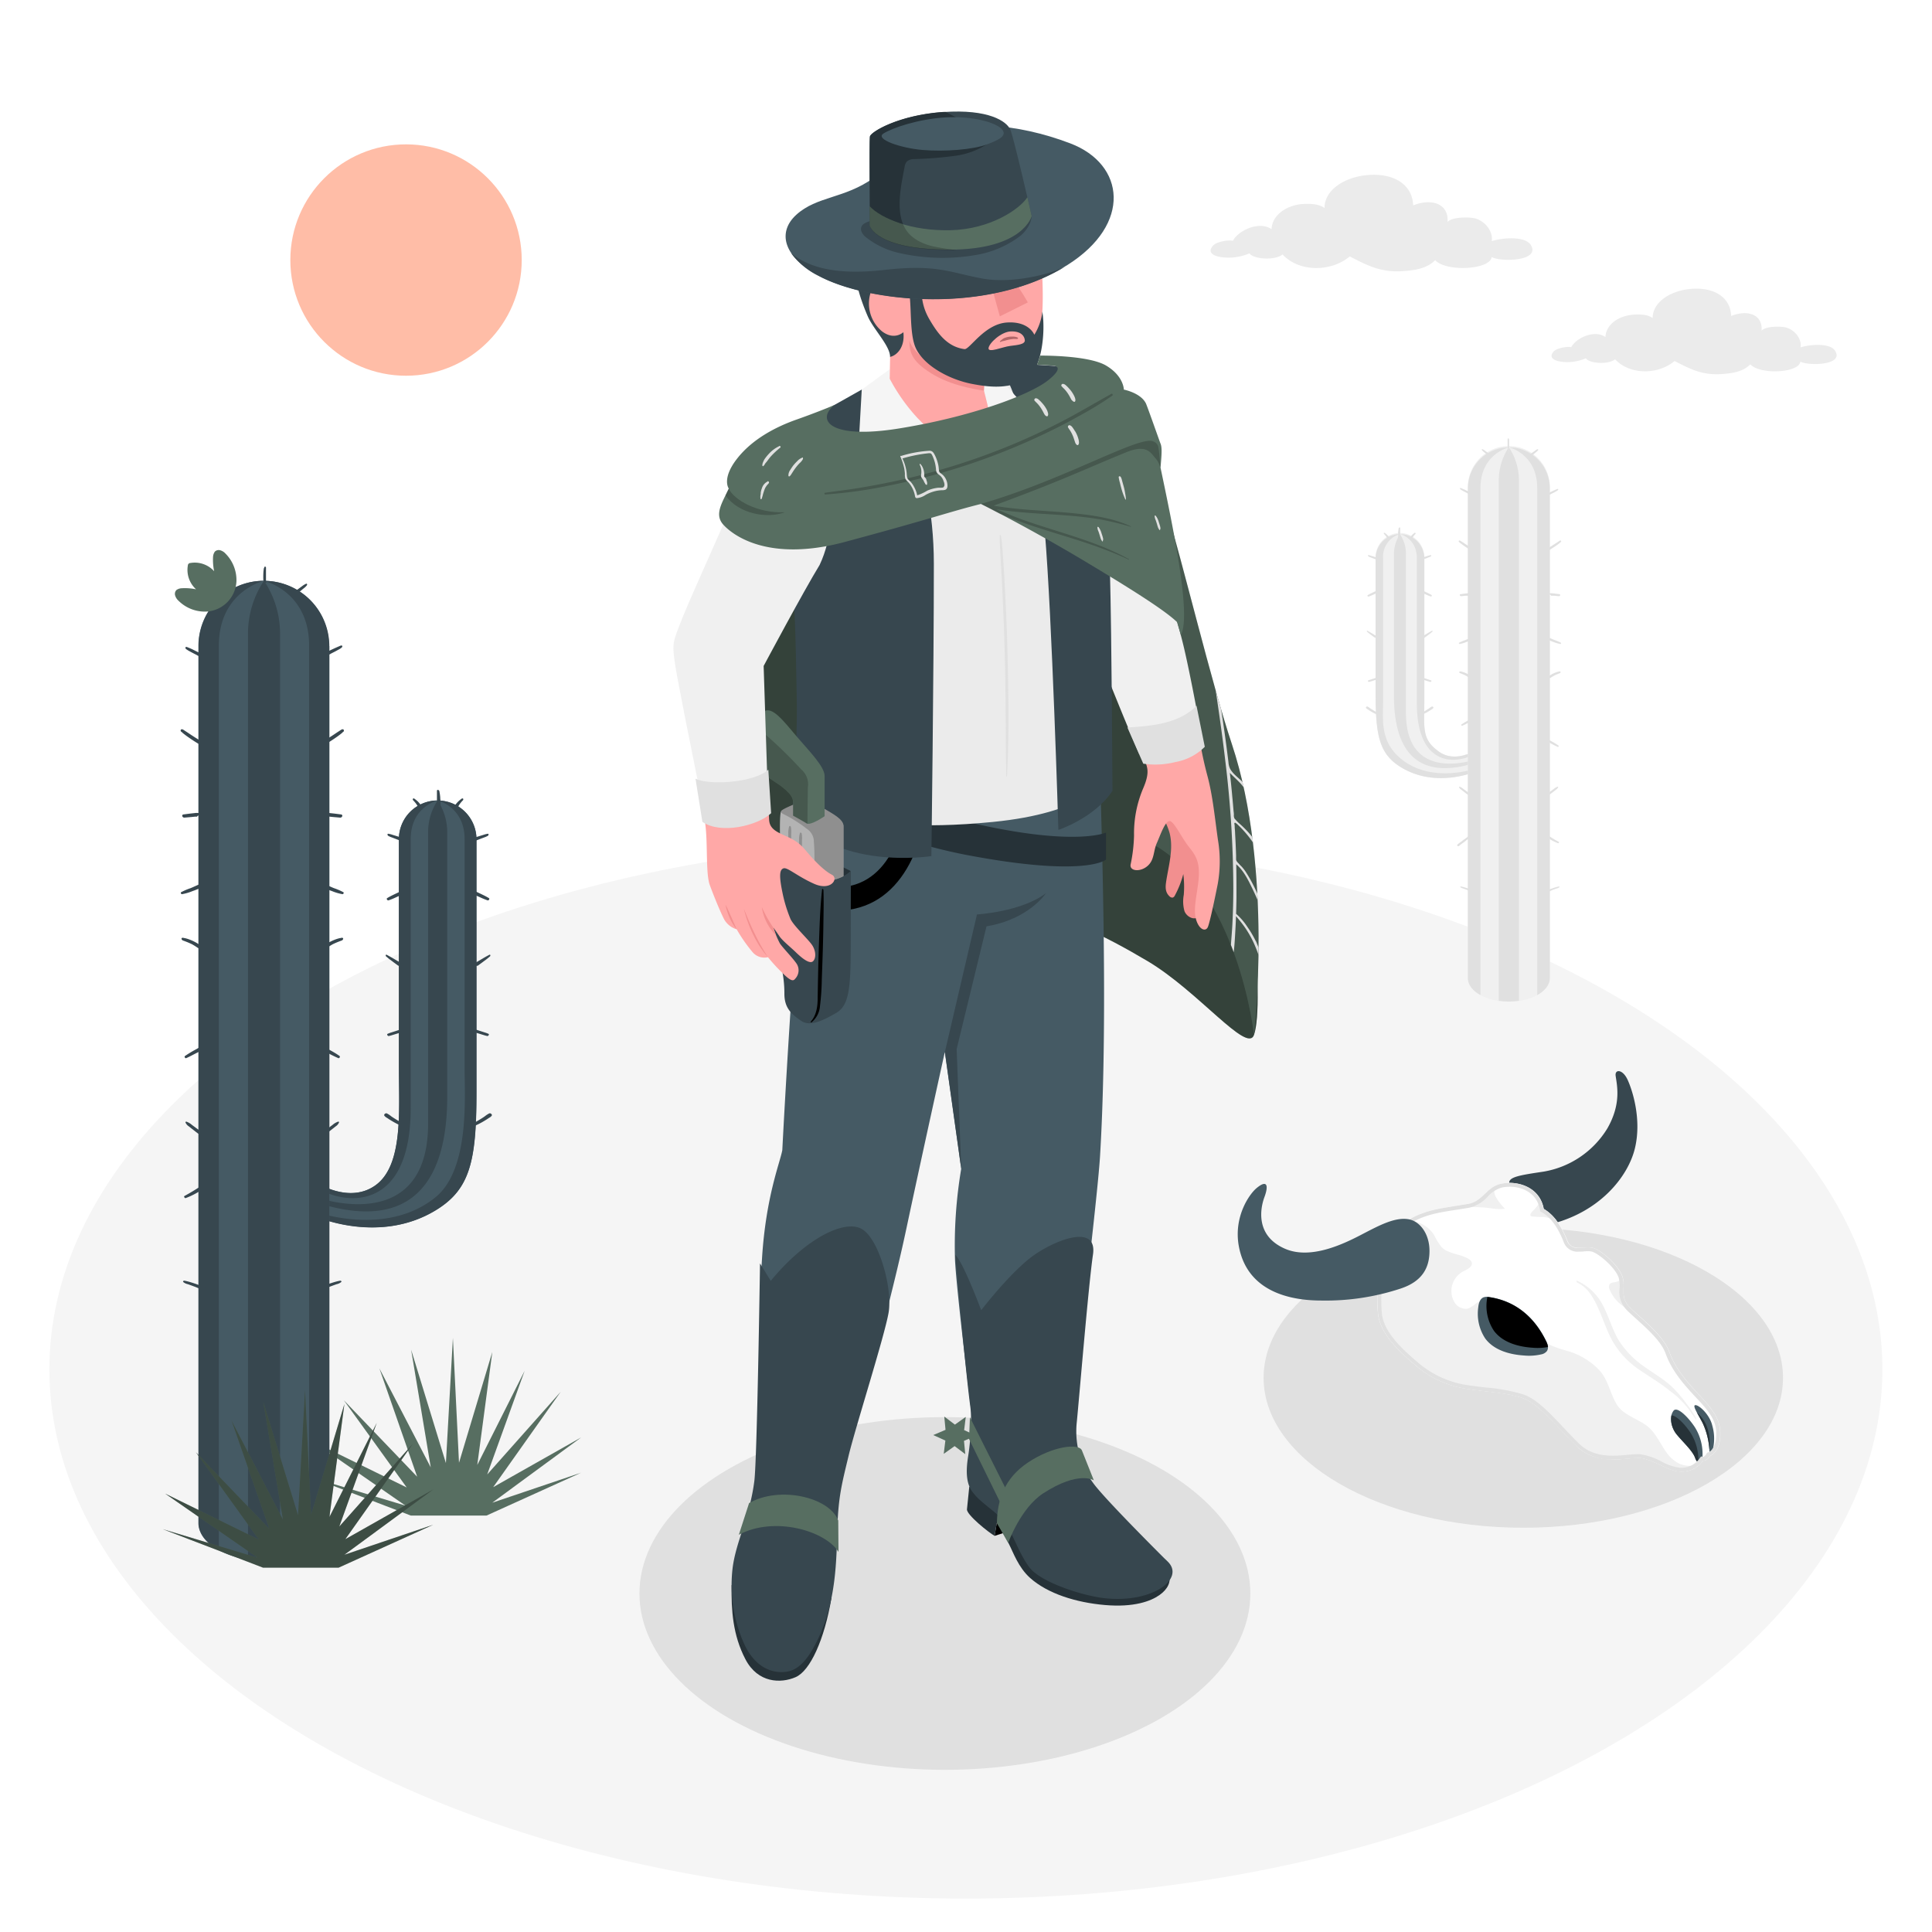 <svg class="animated" id="freepik_stories-gunslinger" xmlns="http://www.w3.org/2000/svg" viewBox="0 0 500 500" version="1.1" xmlns:xlink="http://www.w3.org/1999/xlink" xmlns:svgjs="http://svgjs.com/svgjs"><style>svg#freepik_stories-gunslinger:not(.animated) .animable {opacity: 0;}svg#freepik_stories-gunslinger.animated #freepik--Floor--inject-344 {animation: 1s 1 forwards cubic-bezier(.36,-0.01,.5,1.38) slideRight;animation-delay: 0s;}svg#freepik_stories-gunslinger.animated #freepik--Shadows--inject-344 {animation: 1s 1 forwards cubic-bezier(.36,-0.01,.5,1.38) slideUp;animation-delay: 0s;}svg#freepik_stories-gunslinger.animated #freepik--Clouds--inject-344 {animation: 1s 1 forwards cubic-bezier(.36,-0.01,.5,1.38) zoomOut;animation-delay: 0s;}svg#freepik_stories-gunslinger.animated #freepik--Sun--inject-344 {animation: 1s 1 forwards cubic-bezier(.36,-0.01,.5,1.38) slideDown;animation-delay: 0s;}svg#freepik_stories-gunslinger.animated #freepik--Plants--inject-344 {animation: 1s 1 forwards cubic-bezier(.36,-0.01,.5,1.38) slideDown;animation-delay: 0s;}svg#freepik_stories-gunslinger.animated #freepik--Skull--inject-344 {animation: 1s 1 forwards cubic-bezier(.36,-0.01,.5,1.38) slideUp;animation-delay: 0s;}svg#freepik_stories-gunslinger.animated #freepik--Character--inject-344 {animation: 1s 1 forwards cubic-bezier(.36,-0.01,.5,1.38) zoomOut;animation-delay: 0s;}            @keyframes slideRight {                0% {                    opacity: 0;                    transform: translateX(30px);                }                100% {                    opacity: 1;                    transform: translateX(0);                }            }                    @keyframes slideUp {                0% {                    opacity: 0;                    transform: translateY(30px);                }                100% {                    opacity: 1;                    transform: inherit;                }            }                    @keyframes zoomOut {                0% {                    opacity: 0;                    transform: scale(1.5);                }                100% {                    opacity: 1;                    transform: scale(1);                }            }                    @keyframes slideDown {                0% {                    opacity: 0;                    transform: translateY(-30px);                }                100% {                    opacity: 1;                    transform: translateY(0);                }            }        </style><g id="freepik--Floor--inject-344" class="animable" style="transform-origin: 249.97px 354.41px;"><ellipse id="freepik--floor--inject-344" cx="249.97" cy="354.41" rx="237.19" ry="136.94" style="fill: rgb(245, 245, 245); transform-origin: 249.97px 354.41px;" class="animable"></ellipse></g><g id="freepik--Shadows--inject-344" class="animable" style="transform-origin: 313.465px 387.905px;"><ellipse id="freepik--Shadow--inject-344" cx="244.54" cy="412.39" rx="79.05" ry="45.64" style="fill: rgb(224, 224, 224); transform-origin: 244.54px 412.39px;" class="animable"></ellipse><ellipse id="freepik--shadow--inject-344" cx="394.23" cy="356.58" rx="67.21" ry="38.8" style="fill: rgb(224, 224, 224); transform-origin: 394.23px 356.58px;" class="animable"></ellipse></g><g id="freepik--Clouds--inject-344" class="animable" style="transform-origin: 394.312px 71.043px;"><path id="freepik--Cloud--inject-344" d="M342.78,53.85c0-4.71,5.17-8,11-8.53,6.89-.65,11.78,2.42,11.94,7.84,4.5-1.84,9.25-.66,8.9,4.29,1.17-1.35,5.55-1.31,7.13-.93a6.17,6.17,0,0,1,3.92,3.34,4.63,4.63,0,0,1,.41,2.54c2.62-.86,8.59-1.39,10.09,1,2.66,4.29-8,4.42-10.11,3.12-.45,3.34-11.86,3.89-14.63.81-2.16,2.17-5.26,2.65-8.6,2.85-5.65.34-9.11-1.57-13.52-3.82-4.79,4.06-13.08,4.13-17.39-.51-1.1,1-4.14,1.36-6.57.78-1.59-.38-2-1.06-2-1.06a14,14,0,0,1-2.93.88c-3.13.65-9,0-6.51-2.86.83-1,3.88-1.57,5.17-1.27,1.37-2.69,6.85-5.23,10-3,.12-3.26,3.1-5.8,7.29-6.45C337.81,52.71,341.18,52.52,342.78,53.85Z" style="fill: rgb(235, 235, 235); transform-origin: 354.952px 57.727px;" class="animable"></path><path id="freepik--cloud--inject-344" d="M427.7,82.34c0-4.17,4.57-7.07,9.75-7.56,6.1-.57,10.42,2.14,10.57,7,4-1.64,8.19-.59,7.88,3.8,1-1.2,4.92-1.17,6.31-.83a5.46,5.46,0,0,1,3.47,3A3.87,3.87,0,0,1,466,89.9c2.33-.76,7.62-1.23,8.94.91,2.35,3.79-7.05,3.91-9,2.77-.4,3-10.51,3.43-12.95.71-1.91,1.92-4.66,2.35-7.62,2.53-5,.29-8.07-1.4-12-3.39-4.24,3.59-11.58,3.66-15.4-.46-1,.92-3.66,1.21-5.81.7-1.42-.34-1.74-.94-1.74-.94a12.59,12.59,0,0,1-2.6.78c-2.77.58-7.93,0-5.76-2.53.73-.85,3.43-1.39,4.58-1.13,1.21-2.38,6.06-4.63,8.85-2.62.1-2.88,2.74-5.14,6.45-5.71C423.3,81.33,426.28,81.16,427.7,82.34Z" style="fill: rgb(235, 235, 235); transform-origin: 438.428px 85.779px;" class="animable"></path></g><g id="freepik--Sun--inject-344" class="animable" style="transform-origin: 105.08px 67.3px;"><circle id="freepik--sun--inject-344" cx="105.08" cy="67.3" r="29.94" style="fill: rgb(255, 189, 167); transform-origin: 105.08px 67.3px;" class="animable"></circle></g><g id="freepik--Plants--inject-344" class="animable" style="transform-origin: 223.077px 259.568px;"><g id="freepik--Plant--inject-344" class="animable" style="transform-origin: 115.4px 369.24px;"><polygon points="106.32 392.23 80.39 382.28 104.93 389.65 81.01 373.07 105.25 384.95 88.98 362.38 107.96 382.17 98.19 354.15 111.48 379.76 106.4 349.3 115.4 378.64 117.21 346.25 118.79 378.56 127.41 349.89 123.52 379.13 135.78 354.76 126.09 381.59 145.11 360.19 127.64 384.87 150.41 372 127.4 388.9 150.41 381.13 125.92 392.22 106.32 392.23" style="fill: #576E61; transform-origin: 115.4px 369.24px;" id="elkkg8r41feq" class="animable"></polygon></g><g id="freepik--Cactus--inject-344" class="animable" style="transform-origin: 86.282px 273.123px;"><g id="freepik--cactus--inject-344" class="animable" style="transform-origin: 102.62px 262.412px;"><path d="M113.24,207.17a10,10,0,0,0-10,10.05V276c0,11.41,1.19,25.62-6.11,30.79-6.8,4.82-15.2-.73-15.2-.73v8.82s16.22,7.17,30.79-1.64c8.94-5.4,10.61-12.68,10.61-30.66V217.22A10.05,10.05,0,0,0,113.24,207.17Z" style="fill: rgb(69, 90, 100); transform-origin: 102.63px 262.401px;" id="elubmsti1476i" class="animable"></path><path d="M106.29,286.71V217.16c0-8.25,6.74-9.94,6.94-10h0a10,10,0,0,0-10,10.05V276c0,11.41,1.19,25.62-6.11,30.79-6.8,4.82-15.2-.73-15.2-.73v1.25C88.54,311.72,106.29,314.38,106.29,286.71Z" style="fill: rgb(55, 71, 79); transform-origin: 97.575px 258.619px;" id="el6lrll5mjsjd" class="animable"></path><path d="M112.68,313.27c8.94-5.4,10.61-12.68,10.61-30.66V217.22a10.05,10.05,0,0,0-10.05-10.05h0c.21,0,7,1.73,7,10v59.51c0,7.11,1.35,26-7.56,33.19-8.64,7-20.59,6.89-30.76,3.89v1.16S98.11,322.08,112.68,313.27Z" style="fill: rgb(55, 71, 79); transform-origin: 102.605px 262.417px;" id="elfcwqbhf38u4" class="animable"></path><path d="M113.25,207.18s0,.5,0,.94c0-.44,0-1,0-.94a14.63,14.63,0,0,0-2.45,8v75.52c0,25.29-21.09,21.7-28.89,19.17v1.35c26.11,8.36,33.83-7.36,33.83-27.32V215.22A14.57,14.57,0,0,0,113.25,207.18Z" style="fill: rgb(55, 71, 79); transform-origin: 98.825px 260.345px;" id="elrqnlv9o93o" class="animable"></path></g><g id="freepik--cactus--inject-344" class="animable" style="transform-origin: 68.285px 277.101px;"><path d="M85.23,167.21V394.13c0,2.51-1.65,5-5,6.91a1.71,1.71,0,0,1-.23.13,22.1,22.1,0,0,1-7.56,2.43,29.59,29.59,0,0,1-8.3,0,22,22,0,0,1-7.56-2.43l-.24-.13c-3.3-1.91-5-4.4-5-6.91V167.21a16.9,16.9,0,1,1,33.8,0Z" style="fill: rgb(69, 90, 100); transform-origin: 68.285px 277.101px;" id="el5kwdrtp7sec" class="animable"></path><path d="M68.32,150.31h0c-.34.07-11.68,2.91-11.68,16.78V401.17l-.24-.13c-3.3-1.91-5-4.4-5-6.91V167.21A16.9,16.9,0,0,1,68.32,150.31Z" style="fill: rgb(55, 71, 79); transform-origin: 59.86px 275.74px;" id="elqpwyj5a3od" class="animable"></path><path d="M85.23,167.21V394.13c0,2.51-1.65,5-5,6.91a1.71,1.71,0,0,1-.23.13V167.1c0-13.87-11.35-16.71-11.7-16.78h0A16.91,16.91,0,0,1,85.23,167.21Z" style="fill: rgb(55, 71, 79); transform-origin: 76.765px 275.745px;" id="elehh2nhwuwkg" class="animable"></path><path d="M72.48,163.85V403.6a29.59,29.59,0,0,1-8.3,0V163.85a24.69,24.69,0,0,1,4.12-13.53s-.06,2.65-.06,2.65.08-2.66.1-2.65A24.63,24.63,0,0,1,72.48,163.85Z" style="fill: rgb(55, 71, 79); transform-origin: 68.33px 277.106px;" id="elmlxnuhvtt8n" class="animable"></path></g><path d="M52.27,191.93c-1-.57-1.93-1.16-2.87-1.78-.45-.3-.9-.61-1.36-.9l-.5-.33a1.12,1.12,0,0,0-.4-.18.34.34,0,0,0-.39.23.45.45,0,0,0,.24.46c.07,0,.2.19.27.24l.29.24.6.46c.39.28.77.55,1.17.82q1.18.81,2.43,1.53a.59.59,0,0,0,.75-.13A.48.48,0,0,0,52.27,191.93Z" style="fill: rgb(55, 71, 79); transform-origin: 49.65px 190.767px;" id="el0ofi2a1y5ubj" class="animable"></path><path d="M51.15,211.29h0Z" style="fill: rgb(55, 71, 79); transform-origin: 51.15px 211.29px;" id="elltg2cwlejs" class="animable"></path><path d="M51,211.22c.7-.3.88-.55.52-.75l-.18-.07-.23,0a3.05,3.05,0,0,0-.52,0l-1,.11c-.72.08-1.43.18-2.15.27a.34.34,0,0,0-.26.46.55.55,0,0,0,.54.36l1.86-.16.88-.09.44,0,.24,0-.15-.07Z" style="fill: rgb(55, 71, 79); transform-origin: 49.428px 210.995px;" id="elsp1bonjb1kl" class="animable"></path><path d="M52,169.08a.67.67,0,0,0-.36-.12l-.27-.13-.25-.12-.49-.24L49.7,168c-.33-.14-.65-.29-1-.42-.16-.06-.51-.25-.67-.09a.27.27,0,0,0,0,.3c0,.06.17.3.26.27l.22.16c.1.06.19.13.29.18l.38.21.86.46.88.45a1.75,1.75,0,0,0,1,.33.41.41,0,0,0,.38-.33A.46.46,0,0,0,52,169.08Z" style="fill: rgb(55, 71, 79); transform-origin: 50.142px 168.639px;" id="elzurf2q18x1p" class="animable"></path><path d="M59.94,153.5a4.57,4.57,0,0,0-.76-.62l-.75-.54-.91-.67a5.1,5.1,0,0,0-1-.6.19.19,0,0,0-.25.1.36.36,0,0,0,.07.33,4.16,4.16,0,0,0,.77.74l.78.64.72.59a6.34,6.34,0,0,0,.79.57.5.5,0,0,0,.55,0A.38.38,0,0,0,59.94,153.5Z" style="fill: rgb(55, 71, 79); transform-origin: 58.157px 152.588px;" id="elfeexa0fatvi" class="animable"></path><path d="M68.84,150.58a.71.71,0,0,0,0-.29c0-.14,0-.28,0-.42,0-.31,0-.62,0-.93s0-.59,0-.88v-.44c0-.12,0-.24,0-.35s0-.17,0-.26a.31.31,0,0,0,0-.1.33.33,0,0,0-.18-.27c-.08,0-.2,0-.22.07l0,.07a1.24,1.24,0,0,0-.2.65,8.4,8.4,0,0,0-.08.85,19.65,19.65,0,0,0,0,2,.54.54,0,0,0,.49.52.44.44,0,0,0,.26-.05s0,0,.11-.06a.24.24,0,0,0,.06-.11h0S68.84,150.59,68.84,150.58Z" style="fill: rgb(55, 71, 79); transform-origin: 68.607px 148.721px;" id="elec3z7exn8go" class="animable"></path><path d="M52.13,228.65c-1,.37-1.86.82-2.8,1.2a16.13,16.13,0,0,0-2.45,1.05c-.22.13,0,.53.23.51a12.67,12.67,0,0,0,2.7-.79,24,24,0,0,0,2.86-1.2C53.17,229.16,52.55,228.48,52.13,228.65Z" style="fill: rgb(55, 71, 79); transform-origin: 49.823px 230.017px;" id="eluvkqdycn9q" class="animable"></path><path d="M52,244.91a2.08,2.08,0,0,0-.79-.68,6,6,0,0,0-.6-.36,12.61,12.61,0,0,0-1.34-.63,9,9,0,0,0-1.42-.45c-.19,0-.54-.16-.72-.07-.37.18,0,.62.23.69s.42.16.63.23l.49.19c.33.14.65.28,1,.44s.62.34.92.52l.44.28.19.13a1.38,1.38,0,0,0,.52.24C51.79,245.53,52.13,245.22,52,244.91Z" style="fill: rgb(55, 71, 79); transform-origin: 49.501px 244.074px;" id="eltfiy0yalace" class="animable"></path><path d="M53.5,270.49c-.34-.44-1,.09-1.38.28l-1.38.79a31,31,0,0,0-2.88,1.74c-.23.16.06.65.31.55,1-.43,2-1,3-1.49l1.5-.81C53,271.36,53.91,271,53.5,270.49Z" style="fill: rgb(55, 71, 79); transform-origin: 50.69px 272.092px;" id="elstjhyipr5eh" class="animable"></path><path d="M53.07,293.62l-.65-.49-1.39-1-1.35-1a4.26,4.26,0,0,0-1.48-.86c-.13,0-.22.12-.19.24a2.3,2.3,0,0,0,.87,1l.54.43,1.13.88c.76.59,1.55,1.15,2.29,1.76a.52.52,0,0,0,.63.09.38.38,0,0,0,.16-.39C53.58,294,53.3,293.79,53.07,293.62Z" style="fill: rgb(55, 71, 79); transform-origin: 50.821px 292.504px;" id="elnmh843uces" class="animable"></path><path d="M52.62,306.53a6,6,0,0,0-1.18.78c-.38.25-.76.5-1.16.74-.83.51-1.68,1-2.54,1.47-.25.13.08.64.32.54a19.11,19.11,0,0,0,2.79-1.3c.41-.23.8-.47,1.19-.72l.55-.36a2.25,2.25,0,0,0,.67-.55C53.48,306.78,52.93,306.41,52.62,306.53Z" style="fill: rgb(55, 71, 79); transform-origin: 50.481px 308.29px;" id="el15ceifgtxvq" class="animable"></path><path d="M53.49,333.49a7.79,7.79,0,0,0-1.52-.71c-.52-.22-1-.41-1.57-.6s-1.11-.36-1.67-.51c-.25-.07-.51-.13-.77-.18s-.38-.1-.55.07a.2.2,0,0,0,0,.21,2.73,2.73,0,0,0,1.21.58c.5.17,1,.36,1.49.54s1,.38,1.43.59a16.4,16.4,0,0,0,1.61.71A.39.39,0,0,0,53.49,333.49Z" style="fill: rgb(55, 71, 79); transform-origin: 50.533px 332.83px;" id="el8cjbf2wo7gq" class="animable"></path><path d="M83.47,191.93c1-.57,1.93-1.16,2.87-1.78.45-.3.9-.61,1.36-.9l.5-.33a1.12,1.12,0,0,1,.4-.18A.33.33,0,0,1,89,189a.45.45,0,0,1-.24.46c-.07,0-.2.19-.26.24l-.3.24c-.2.16-.39.31-.6.46-.38.28-.77.55-1.17.82q-1.19.81-2.43,1.53a.6.6,0,0,1-.75-.13A.48.48,0,0,1,83.47,191.93Z" style="fill: rgb(55, 71, 79); transform-origin: 86.092px 190.78px;" id="el8rjr98ytu6l" class="animable"></path><path d="M84.59,211.29h0Z" style="fill: rgb(55, 71, 79); transform-origin: 84.59px 211.29px;" id="el1k5x3w5djw9" class="animable"></path><path d="M84.76,211.22c-.71-.3-.89-.55-.53-.75l.18-.07.23,0a3.05,3.05,0,0,1,.52,0l1,.11c.72.08,1.44.18,2.15.27a.34.34,0,0,1,.26.46.55.55,0,0,1-.54.36l-1.85-.16-.88-.09-.44,0-.25,0,.16-.07Z" style="fill: rgb(55, 71, 79); transform-origin: 86.322px 210.995px;" id="el5u79vpjow22" class="animable"></path><path d="M84.28,169.15a.41.41,0,0,0,.38.33,1.77,1.77,0,0,0,1-.33l.88-.45c.29-.14.57-.3.86-.46l.38-.21.29-.17.22-.17c.09,0,.24-.21.26-.27a.27.27,0,0,0,0-.3c-.16-.15-.51,0-.67.09-.33.13-.65.28-1,.43l-.94.43-.5.24-.24.12-.27.13a.73.73,0,0,0-.37.12A.48.48,0,0,0,84.28,169.15Z" style="fill: rgb(55, 71, 79); transform-origin: 86.437px 168.268px;" id="elihnapzhi4p" class="animable"></path><path d="M75.8,153.5a5,5,0,0,1,.76-.62l.75-.54.91-.67a5.1,5.1,0,0,1,1-.6.19.19,0,0,1,.25.1.36.36,0,0,1-.07.33,4.16,4.16,0,0,1-.77.74c-.26.21-.52.42-.77.64s-.48.4-.73.59a6.23,6.23,0,0,1-.78.57.52.52,0,0,1-.56,0A.38.38,0,0,1,75.8,153.5Z" style="fill: rgb(55, 71, 79); transform-origin: 77.583px 152.588px;" id="el7bdzxdl2n5y" class="animable"></path><path d="M83.61,228.65c1,.37,1.86.82,2.81,1.2a16,16,0,0,1,2.44,1.05c.22.13,0,.53-.23.51a12.84,12.84,0,0,1-2.7-.79,24.69,24.69,0,0,1-2.86-1.2C82.57,229.16,83.2,228.48,83.61,228.65Z" style="fill: rgb(55, 71, 79); transform-origin: 85.918px 230.017px;" id="elalg96bga7" class="animable"></path><path d="M83.79,244.91a2.16,2.16,0,0,1,.79-.68q.3-.19.6-.36a13.6,13.6,0,0,1,1.34-.63,9,9,0,0,1,1.42-.45c.19,0,.54-.16.72-.07.37.18,0,.62-.23.69s-.42.16-.63.23l-.48.19c-.33.14-.66.28-1,.44s-.62.34-.92.52l-.44.28-.19.13a1.38,1.38,0,0,1-.52.24C84,245.53,83.61,245.22,83.79,244.91Z" style="fill: rgb(55, 71, 79); transform-origin: 86.281px 244.074px;" id="eleijy1uauaj" class="animable"></path><path d="M82.25,270.49c.34-.44,1,.09,1.37.28l1.39.79c1,.55,2,1.09,2.88,1.74.22.16-.07.65-.32.55a32.94,32.94,0,0,1-3-1.49l-1.5-.81C82.74,271.36,81.83,271,82.25,270.49Z" style="fill: rgb(55, 71, 79); transform-origin: 85.055px 272.092px;" id="el8mlk839xavm" class="animable"></path><path d="M82.67,293.62l.66-.49,1.38-1,1.35-1a4.26,4.26,0,0,1,1.48-.86.18.18,0,0,1,.19.24,2.3,2.3,0,0,1-.87,1l-.54.43-1.13.88c-.76.59-1.55,1.15-2.29,1.76a.52.52,0,0,1-.63.09.4.4,0,0,1-.16-.39C82.16,294,82.44,293.79,82.67,293.62Z" style="fill: rgb(55, 71, 79); transform-origin: 84.923px 292.503px;" id="elgq5809jq8j4" class="animable"></path><path d="M100.12,288.15a6.44,6.44,0,0,1,1.17.78c.38.26.77.51,1.16.75.83.5,1.68,1,2.54,1.46.26.14-.07.64-.32.55a19.67,19.67,0,0,1-2.79-1.31c-.4-.23-.8-.47-1.19-.72l-.54-.36a2.22,2.22,0,0,1-.67-.54C99.25,288.4,99.81,288,100.12,288.15Z" style="fill: rgb(55, 71, 79); transform-origin: 102.255px 289.909px;" id="elrrehrlmkww" class="animable"></path><path d="M82.26,333.49a7.44,7.44,0,0,1,1.51-.71c.52-.22,1-.41,1.58-.6s1.1-.36,1.66-.51c.26-.07.51-.13.77-.18s.38-.1.55.07a.17.17,0,0,1,0,.21,2.73,2.73,0,0,1-1.21.58c-.5.17-1,.36-1.49.54s-1,.38-1.42.59a16.57,16.57,0,0,1-1.62.71A.39.39,0,0,1,82.26,333.49Z" style="fill: rgb(55, 71, 79); transform-origin: 85.223px 332.826px;" id="el4rg54icfuue" class="animable"></path><path d="M104.51,266.57a.5.5,0,0,0-.56-.24l-1.78.58-1,.32a6.81,6.81,0,0,0-.89.34c-.13.07-.08.27,0,.36a.34.34,0,0,0,.34.19,9.51,9.51,0,0,0,1-.27l.88-.27,1.79-.54A.31.31,0,0,0,104.51,266.57Z" style="fill: rgb(55, 71, 79); transform-origin: 102.378px 267.218px;" id="elpgtflockli" class="animable"></path><path d="M103.54,249.09l-1.69-1c-.59-.35-1.19-.68-1.78-1a.17.17,0,0,0-.25.12.36.36,0,0,0,.15.35c.28.22.53.46.81.67l.73.54c.49.38,1,.74,1.49,1.1a.56.56,0,0,0,.73-.09A.45.45,0,0,0,103.54,249.09Z" style="fill: rgb(55, 71, 79); transform-origin: 101.819px 248.517px;" id="eldtppprlu7j8" class="animable"></path><path d="M104.48,230.78a.57.57,0,0,0-.69-.15l-.14.06-.2.09L103,231l-.95.45c-.64.31-1.27.62-1.88,1-.13.08-.06.3,0,.39a.37.37,0,0,0,.39.17c.69-.23,1.36-.52,2-.82s1.23-.53,1.83-.82A.37.37,0,0,0,104.48,230.78Z" style="fill: rgb(55, 71, 79); transform-origin: 102.343px 231.795px;" id="el97bbeq0ozjr" class="animable"></path><path d="M103.79,230.63Z" style="fill: rgb(55, 71, 79); transform-origin: 103.79px 230.63px;" id="elphuzzbku2t" class="animable"></path><path d="M104.13,216.84l-.21-.07-.4-.12-1.09-.34-.79-.24a6.7,6.7,0,0,0-1.17-.3c-.3,0-.19.44,0,.54a5.61,5.61,0,0,0,1,.44l.84.32.93.36.38.14.21.07s0,0,0,0a1.17,1.17,0,0,0,.26.1c.14,0,.41,0,.47-.14C104.7,217.13,104.4,216.94,104.13,216.84Z" style="fill: rgb(55, 71, 79); transform-origin: 102.44px 216.755px;" id="elj1g8flh684" class="animable"></path><path d="M109.34,209.21s0,0,0,0a.36.36,0,0,0,0-.19,1,1,0,0,0-.08-.14c0-.09-.11-.18-.17-.27a6.38,6.38,0,0,0-.49-.67,6.28,6.28,0,0,0-.49-.54,9.48,9.48,0,0,0-.85-.69.28.28,0,0,0-.39,0,.33.33,0,0,0,.07.42c.21.21.31.34.51.57a6.55,6.55,0,0,1,.39.53l.18.27h0l.05.07a.64.64,0,0,0,.08.14l.29.58a.59.59,0,0,0,.69.27.41.41,0,0,0,.25-.25v0Z" style="fill: rgb(55, 71, 79); transform-origin: 108.102px 208.109px;" id="elth1uqw5dvx9" class="animable"></path><path d="M126.61,288.15a6.52,6.52,0,0,0-1.18.78c-.38.26-.76.51-1.16.75-.83.5-1.68,1-2.54,1.46-.25.14.08.64.32.55a19.16,19.16,0,0,0,2.79-1.31c.4-.23.8-.47,1.19-.72l.54-.36a2.14,2.14,0,0,0,.68-.54C127.47,288.4,126.92,288,126.61,288.15Z" style="fill: rgb(55, 71, 79); transform-origin: 124.471px 289.909px;" id="elbn19bgwuqfg" class="animable"></path><path d="M122.21,266.57a.51.51,0,0,1,.56-.24l1.78.58,1,.32a6.94,6.94,0,0,1,.9.34c.12.07.07.27,0,.36a.37.37,0,0,1-.35.19,9.51,9.51,0,0,1-1-.27l-.88-.27-1.79-.54A.31.31,0,0,1,122.21,266.57Z" style="fill: rgb(55, 71, 79); transform-origin: 124.343px 267.218px;" id="elsw8yf78g1ro" class="animable"></path><path d="M123.18,249.09l1.7-1c.58-.35,1.18-.68,1.78-1a.16.16,0,0,1,.24.12.36.36,0,0,1-.15.35c-.27.22-.53.46-.81.67l-.73.54c-.49.38-1,.74-1.49,1.1a.57.57,0,0,1-.73-.09A.45.45,0,0,1,123.18,249.09Z" style="fill: rgb(55, 71, 79); transform-origin: 124.901px 248.515px;" id="elb5hltx8od1g" class="animable"></path><path d="M122.25,230.78a.56.56,0,0,1,.68-.15l.14.06.2.09.47.22.94.45c.64.31,1.27.62,1.88,1,.13.08.06.3,0,.39a.35.35,0,0,1-.38.17,21.18,21.18,0,0,1-2-.82c-.61-.27-1.23-.53-1.83-.82A.37.37,0,0,1,122.25,230.78Z" style="fill: rgb(55, 71, 79); transform-origin: 124.389px 231.796px;" id="el9shrlt0d1vv" class="animable"></path><path d="M122.94,230.63h0C122.84,230.58,122.77,230.55,122.94,230.63Z" style="fill: rgb(55, 71, 79); transform-origin: 122.889px 230.605px;" id="elq3m3stqsnqo" class="animable"></path><path d="M122.6,216.84l.2-.07.4-.12,1.09-.34.79-.24a6.93,6.93,0,0,1,1.17-.3c.31,0,.19.44,0,.54a5.85,5.85,0,0,1-1,.44l-.85.32-.93.36-.38.14-.2.07h0a1.09,1.09,0,0,1-.25.1c-.14,0-.41,0-.48-.14C122,217.13,122.32,216.94,122.6,216.84Z" style="fill: rgb(55, 71, 79); transform-origin: 124.279px 216.755px;" id="elyuzyvkrmj9" class="animable"></path><path d="M117.38,209.21s0,0,0,0a.49.49,0,0,1,0-.19,1,1,0,0,1,.08-.14l.17-.27a8.22,8.22,0,0,1,.49-.67,6.39,6.39,0,0,1,.5-.54,8.12,8.12,0,0,1,.84-.69.29.29,0,0,1,.4,0,.35.35,0,0,1-.07.42,6.91,6.91,0,0,0-.51.57c-.15.17-.27.35-.4.53l-.18.27h0l0,.07-.08.14c-.11.19-.2.39-.29.58a.6.6,0,0,1-.69.27.39.39,0,0,1-.25-.25v0Z" style="fill: rgb(55, 71, 79); transform-origin: 118.636px 208.108px;" id="elmagw5ldbqsf" class="animable"></path><path d="M114,208.29l0-.48c0-.37,0-.73-.06-1.1,0-.64-.11-1.27-.22-1.91a.44.44,0,0,0-.32-.36.23.23,0,0,0-.32.17c0-.19,0,.09,0,.13l0,.31c0,.18,0,.36,0,.53,0,.43,0,.86,0,1.3s0,.72,0,1.08v.53a.68.68,0,0,0,.33.64.46.46,0,0,0,.38.06.35.35,0,0,0,.14-.06.34.34,0,0,0,.1-.16C114.09,208.87,114,208.44,114,208.29Z" style="fill: rgb(55, 71, 79); transform-origin: 113.564px 206.814px;" id="elwy3igdo3ame" class="animable"></path><path d="M45.34,154.15a1.43,1.43,0,0,1,.33-1.46,2.5,2.5,0,0,1,1.31-.45,14.21,14.21,0,0,1,3.76.27,6.77,6.77,0,0,1-2.13-6.14.68.68,0,0,1,.67-.67,6.77,6.77,0,0,1,6.14,2.13,14.28,14.28,0,0,1-.28-3.76,2.62,2.62,0,0,1,.46-1.31,1.43,1.43,0,0,1,1.46-.33,2.93,2.93,0,0,1,1.3.84,9.71,9.71,0,0,1,2.83,7.18,8.23,8.23,0,0,1-7.83,7.83,9.67,9.67,0,0,1-7.18-2.83A2.93,2.93,0,0,1,45.34,154.15Z" style="fill: #576E61; transform-origin: 53.229px 150.32px;" id="elp75m66smhxn" class="animable"></path></g><g id="freepik--cactus--inject-344" class="animable" style="transform-origin: 378.764px 186.332px;"><g id="freepik--cactus--inject-344" class="animable" style="transform-origin: 368.997px 169.656px;"><path d="M356,144.53v34.85c0,11.29,1.05,15.85,6.66,19.24,9.15,5.53,19.33,1,19.33,1v-5.54s-5.27,3.49-9.54.46c-4.59-3.24-3.84-6-3.84-13.14v-36.9a6.31,6.31,0,1,0-12.61,0Z" style="fill: rgb(240, 240, 240); transform-origin: 368.992px 169.653px;" id="eldsueaq2tuwf" class="animable"></path><path d="M366.68,182V144.49c0-5.18-4.23-6.24-4.36-6.26h0a6.31,6.31,0,0,1,6.3,6.31v36.9c0,7.16-.75,9.9,3.84,13.14,4.27,3,9.54-.46,9.54-.46v.79C377.81,197.65,366.68,199.32,366.68,182Z" style="fill: rgb(224, 224, 224); transform-origin: 372.16px 167.43px;" id="elleplml8w2fa" class="animable"></path><path d="M362.66,198.62c-5.61-3.39-6.66-8-6.66-19.24V144.53a6.32,6.32,0,0,1,6.31-6.31h0a6.07,6.07,0,0,0-4.37,6.26v37.34c0,4.46-.85,10.14,4.75,14.65,5.41,4.37,12.91,4.32,19.3,2.44v.73S371.81,204.15,362.66,198.62Z" style="fill: rgb(224, 224, 224); transform-origin: 368.995px 169.797px;" id="elxz9x3t2ivna" class="animable"></path><path d="M360.76,143.27v36.94c0,12.53,4.84,22.39,21.23,17.15v-.85c-4.9,1.59-18.13,3.84-18.13-12V143.27a9.12,9.12,0,0,0-1.54-5s0,.31,0,.59c0-.28,0-.59,0-.59A9.09,9.09,0,0,0,360.76,143.27Z" style="fill: rgb(224, 224, 224); transform-origin: 371.375px 168.533px;" id="el8miz67nscs3" class="animable"></path></g><g id="freepik--cactus--inject-344" class="animable" style="transform-origin: 390.495px 187.336px;"><path d="M379.89,126.38V253.11c0,1.57,1,3.13,3.11,4.33l.15.08a13.48,13.48,0,0,0,4.74,1.52,18.19,18.19,0,0,0,5.21,0,13.48,13.48,0,0,0,4.74-1.52l.15-.08c2.07-1.2,3.11-2.76,3.11-4.33V126.38a10.61,10.61,0,1,0-21.21,0Z" style="fill: rgb(240, 240, 240); transform-origin: 390.495px 187.336px;" id="el3yqae95jf47" class="animable"></path><path d="M390.5,115.77h0c.22,0,7.33,1.82,7.33,10.53V257.52l.15-.08c2.07-1.2,3.11-2.76,3.11-4.33V126.38A10.61,10.61,0,0,0,390.5,115.77Z" style="fill: rgb(224, 224, 224); transform-origin: 395.795px 186.645px;" id="eloijjcl3hgcd" class="animable"></path><path d="M379.89,126.38V253.11c0,1.57,1,3.13,3.11,4.33l.15.08V126.31c0-8.71,7.12-10.49,7.34-10.53h0A10.61,10.61,0,0,0,379.89,126.38Z" style="fill: rgb(224, 224, 224); transform-origin: 385.19px 186.65px;" id="el0cg2xiwo05l" class="animable"></path><path d="M387.89,124.27V259a18.19,18.19,0,0,0,5.21,0V124.27a15.41,15.41,0,0,0-2.59-8.49s0,1.66,0,1.66-.05-1.67-.06-1.66A15.38,15.38,0,0,0,387.89,124.27Z" style="fill: rgb(224, 224, 224); transform-origin: 390.495px 187.484px;" id="el2jtsrxak2as" class="animable"></path></g><path d="M400.57,141.89c.61-.36,1.21-.73,1.8-1.12l.86-.56.31-.21a.82.82,0,0,1,.25-.12.21.21,0,0,1,.24.15.28.28,0,0,1-.14.29c-.05,0-.13.12-.17.15l-.19.15c-.12.1-.24.2-.37.29s-.49.35-.74.51c-.49.34-1,.66-1.52,1a.36.36,0,0,1-.47-.08A.29.29,0,0,1,400.57,141.89Z" style="fill: rgb(224, 224, 224); transform-origin: 402.203px 141.175px;" id="el28ysdioqxvf" class="animable"></path><path d="M401.27,154h0Z" style="fill: rgb(224, 224, 224); transform-origin: 401.27px 154px;" id="elb78y3r506p9" class="animable"></path><path d="M401.38,154c-.45-.19-.56-.34-.33-.47l.11,0,.15,0,.32,0,.62.07,1.35.17a.22.22,0,0,1,.17.29.37.37,0,0,1-.34.23l-1.17-.11-.55,0-.28,0h-.15l.1,0Z" style="fill: rgb(224, 224, 224); transform-origin: 402.358px 153.91px;" id="elvx19ay32eyi" class="animable"></path><path d="M400.58,127.84a.26.26,0,0,0,.24.21,1.12,1.12,0,0,0,.61-.21l.55-.28c.19-.09.36-.19.54-.29l.24-.13.18-.11.14-.1c.06,0,.15-.13.17-.17a.19.19,0,0,0,0-.19c-.1-.1-.32,0-.42.06l-.61.26-.6.28-.3.15-.16.07-.17.08a.58.58,0,0,0-.23.08A.29.29,0,0,0,400.58,127.84Z" style="fill: rgb(224, 224, 224); transform-origin: 401.927px 127.289px;" id="el4rn37b2op96" class="animable"></path><path d="M395.76,117.77a3.71,3.71,0,0,1,.48-.39l.47-.34.57-.41a2.87,2.87,0,0,1,.62-.38.12.12,0,0,1,.16.06.23.23,0,0,1,0,.21,2.67,2.67,0,0,1-.49.46l-.48.4-.46.37a3.43,3.43,0,0,1-.49.36.3.3,0,0,1-.35,0A.23.23,0,0,1,395.76,117.77Z" style="fill: rgb(224, 224, 224); transform-origin: 396.892px 117.203px;" id="el6200u7e3g36" class="animable"></path><path d="M390.17,115.94a1.08,1.08,0,0,1,0-.18c0-.09,0-.18,0-.26s0-.39,0-.59,0-.37,0-.55a2.62,2.62,0,0,1,0-.28,1.62,1.62,0,0,1,0-.22.78.78,0,0,0,0-.16l0-.06a.21.21,0,0,1,.12-.17.09.09,0,0,1,.14,0v0a1,1,0,0,1,.13.42c0,.17,0,.35,0,.53,0,.42,0,.85,0,1.27a.34.34,0,0,1-.31.33.27.27,0,0,1-.16,0s0,0-.07,0a.25.25,0,0,1,0-.07h0S390.17,116,390.17,115.94Z" style="fill: rgb(224, 224, 224); transform-origin: 390.289px 114.734px;" id="elaea1jocics5" class="animable"></path><path d="M400.66,164.93c.59.23,1.17.52,1.76.75a10.5,10.5,0,0,1,1.54.66c.13.09,0,.34-.15.32a8.46,8.46,0,0,1-1.7-.49,14.78,14.78,0,0,1-1.79-.76C400,165.25,400.4,164.82,400.66,164.93Z" style="fill: rgb(224, 224, 224); transform-origin: 402.107px 165.787px;" id="elfy6npu6pee6" class="animable"></path><path d="M400.77,175.13a1.4,1.4,0,0,1,.5-.43l.37-.22a6.53,6.53,0,0,1,.85-.39,5.15,5.15,0,0,1,.89-.29c.12,0,.34-.1.45,0s0,.39-.15.43-.26.1-.39.15l-.31.12c-.2.08-.41.17-.61.27l-.57.33a2.61,2.61,0,0,0-.28.17l-.12.09a1.24,1.24,0,0,1-.33.15C400.87,175.52,400.66,175.33,400.77,175.13Z" style="fill: rgb(224, 224, 224); transform-origin: 402.307px 174.633px;" id="eldmmdtp0xxt4" class="animable"></path><path d="M399.8,191.18c.22-.27.66.06.87.18l.86.49a19.37,19.37,0,0,1,1.81,1.1c.14.1,0,.4-.19.34a20.34,20.34,0,0,1-1.87-.93l-.94-.51C400.11,191.73,399.54,191.52,399.8,191.18Z" style="fill: rgb(224, 224, 224); transform-origin: 401.565px 192.187px;" id="eln20a6ocztif" class="animable"></path><path d="M400.07,205.69l.41-.3.87-.65.84-.61a2.68,2.68,0,0,1,.94-.54c.08,0,.14.08.12.15a1.43,1.43,0,0,1-.55.62l-.34.27-.71.55c-.48.37-1,.72-1.44,1.11a.32.32,0,0,1-.39.05.22.22,0,0,1-.1-.24C399.75,205.9,399.92,205.8,400.07,205.69Z" style="fill: rgb(224, 224, 224); transform-origin: 401.484px 204.987px;" id="elef9dchiwzx" class="animable"></path><path d="M380.78,205.69l-.41-.3-.87-.65-.84-.61a2.68,2.68,0,0,0-.94-.54c-.08,0-.14.08-.12.15a1.43,1.43,0,0,0,.55.62l.34.27.71.55c.48.37,1,.72,1.44,1.11a.32.32,0,0,0,.39.05.22.22,0,0,0,.1-.24C381.1,205.9,380.93,205.8,380.78,205.69Z" style="fill: rgb(224, 224, 224); transform-origin: 379.366px 204.987px;" id="ele4yxvqty7ms" class="animable"></path><path d="M400.35,216a3.65,3.65,0,0,1,.74.49c.24.16.48.32.73.47.52.32,1.05.63,1.6.92.15.08-.05.4-.21.34a12.66,12.66,0,0,1-1.75-.82l-.74-.45-.35-.23a1.37,1.37,0,0,1-.42-.34C399.81,216.11,400.16,215.88,400.35,216Z" style="fill: rgb(224, 224, 224); transform-origin: 401.695px 217.097px;" id="elgh5ghkor1z" class="animable"></path><path d="M399.81,230.72a4.6,4.6,0,0,1,.95-.45c.32-.14.66-.26,1-.37s.69-.23,1-.32a3.89,3.89,0,0,1,.49-.12c.13,0,.23-.06.34,0a.12.12,0,0,1,0,.13,1.72,1.72,0,0,1-.77.36l-.93.34-.89.37a10.12,10.12,0,0,1-1,.44A.24.24,0,0,1,399.81,230.72Z" style="fill: rgb(224, 224, 224); transform-origin: 401.687px 230.267px;" id="elrhfe8m07539" class="animable"></path><path d="M381,141.89c-.61-.36-1.21-.73-1.8-1.12-.28-.19-.56-.38-.85-.56L378,140a.68.68,0,0,0-.24-.12.22.22,0,0,0-.25.15.29.29,0,0,0,.15.29s.13.12.17.15l.18.15.38.29c.24.17.48.35.73.51q.75.51,1.53,1a.36.36,0,0,0,.47-.08A.3.3,0,0,0,381,141.89Z" style="fill: rgb(224, 224, 224); transform-origin: 379.343px 141.175px;" id="el16d9h9jgc7n" class="animable"></path><path d="M380.29,154h0Z" style="fill: rgb(224, 224, 224); transform-origin: 380.29px 154px;" id="elj9h7xh8ygb" class="animable"></path><path d="M380.19,154c.44-.19.55-.34.33-.47l-.11,0-.15,0a3.16,3.16,0,0,0-.32,0l-.63.07-1.35.17a.22.22,0,0,0-.16.29.36.36,0,0,0,.34.23l1.16-.11.55,0,.28,0h.15l-.09,0Z" style="fill: rgb(224, 224, 224); transform-origin: 379.208px 153.908px;" id="elk86g7n2se2e" class="animable"></path><path d="M380.33,127.3a.58.58,0,0,0-.23-.08l-.16-.08-.16-.07-.31-.15-.59-.28-.62-.26c-.1,0-.31-.16-.41-.06a.19.19,0,0,0,0,.19s.11.18.16.17l.14.1.18.11.24.13.54.29.55.29a1.17,1.17,0,0,0,.62.2.27.27,0,0,0,.24-.21A.28.28,0,0,0,380.33,127.3Z" style="fill: rgb(224, 224, 224); transform-origin: 379.173px 127.044px;" id="eltwma387li4h" class="animable"></path><path d="M385.81,117.77a4.54,4.54,0,0,0-.48-.39l-.47-.34-.57-.41a2.71,2.71,0,0,0-.63-.38.12.12,0,0,0-.16.06.23.23,0,0,0,.05.21,2.62,2.62,0,0,0,.48.46l.49.4.45.37a3.52,3.52,0,0,0,.5.36.29.29,0,0,0,.34,0A.23.23,0,0,0,385.81,117.77Z" style="fill: rgb(224, 224, 224); transform-origin: 384.689px 117.202px;" id="el6q24prvb5ak" class="animable"></path><path d="M380.9,164.93c-.59.23-1.16.52-1.75.75a10.5,10.5,0,0,0-1.54.66c-.14.09,0,.34.14.32a8.28,8.28,0,0,0,1.7-.49,14.92,14.92,0,0,0,1.8-.76C381.56,165.25,381.17,164.82,380.9,164.93Z" style="fill: rgb(224, 224, 224); transform-origin: 379.458px 165.787px;" id="elfwl4oaeodum" class="animable"></path><path d="M380.79,175.13a1.45,1.45,0,0,0-.49-.43l-.38-.22a6.4,6.4,0,0,0-.84-.39,5.78,5.78,0,0,0-.89-.29.81.81,0,0,0-.46,0c-.23.11,0,.39.15.43s.27.1.4.15.2.08.3.12a6.64,6.64,0,0,1,1.19.6l.27.17.12.09a1.24,1.24,0,0,0,.33.15C380.69,175.52,380.91,175.33,380.79,175.13Z" style="fill: rgb(224, 224, 224); transform-origin: 379.228px 174.639px;" id="el98a6xk5k7k6" class="animable"></path><path d="M381.76,185.72c-.21-.28-.65.06-.86.18l-.87.49c-.61.35-1.23.69-1.81,1.1-.14.1,0,.4.2.34.64-.27,1.26-.61,1.87-.94l.94-.5C381.45,186.27,382,186.06,381.76,185.72Z" style="fill: rgb(224, 224, 224); transform-origin: 379.991px 186.725px;" id="el4jrs03miwsa" class="animable"></path><path d="M377.48,218.32l.41-.31.87-.65.85-.61a2.73,2.73,0,0,1,.93-.54c.08,0,.14.08.12.15a1.43,1.43,0,0,1-.55.62l-.34.27-.7.56c-.48.36-1,.71-1.44,1.1a.33.33,0,0,1-.4.05.24.24,0,0,1-.1-.24C377.16,218.53,377.34,218.42,377.48,218.32Z" style="fill: rgb(224, 224, 224); transform-origin: 378.895px 217.608px;" id="elvejlaplo0rj" class="animable"></path><path d="M370.55,182.86a4,4,0,0,0-.74.49l-.73.46c-.52.32-1.05.64-1.59.93-.16.08.05.39.2.34a12.66,12.66,0,0,0,1.75-.82l.75-.46.34-.22a1.4,1.4,0,0,0,.42-.34C371.09,183,370.74,182.78,370.55,182.86Z" style="fill: rgb(224, 224, 224); transform-origin: 369.207px 183.964px;" id="ely3d0h9mu0uk" class="animable"></path><path d="M381.76,230.72a4.85,4.85,0,0,0-.95-.45c-.33-.14-.66-.26-1-.37s-.7-.23-1.05-.32a4.21,4.21,0,0,0-.48-.12c-.14,0-.24-.06-.34,0a.11.11,0,0,0,0,.13,1.73,1.73,0,0,0,.76.36l.93.34.9.37a10,10,0,0,0,1,.44A.24.24,0,0,0,381.76,230.72Z" style="fill: rgb(224, 224, 224); transform-origin: 379.863px 230.268px;" id="elm01chct6u9" class="animable"></path><path d="M367.79,175.5a.32.32,0,0,1,.35-.16l1.12.37.6.2a4.25,4.25,0,0,1,.56.21c.07,0,0,.17,0,.23a.22.22,0,0,1-.22.12c-.22,0-.44-.11-.66-.17l-.55-.17-1.12-.34A.19.19,0,0,1,367.79,175.5Z" style="fill: rgb(224, 224, 224); transform-origin: 369.102px 175.902px;" id="el3f2x04gue4m" class="animable"></path><path d="M368.4,164.53l1.06-.65c.37-.23.74-.43,1.12-.64a.11.11,0,0,1,.16.08.27.27,0,0,1-.1.22c-.17.13-.33.28-.51.41l-.46.35c-.3.23-.62.46-.93.68a.35.35,0,0,1-.46,0A.28.28,0,0,1,368.4,164.53Z" style="fill: rgb(224, 224, 224); transform-origin: 369.475px 164.147px;" id="elnmw07bchj7" class="animable"></path><path d="M367.81,153a.39.39,0,0,1,.43-.09l.09,0,.13.06.29.14.59.28a13.25,13.25,0,0,1,1.18.62c.08,0,0,.19,0,.24a.22.22,0,0,1-.24.11c-.44-.14-.86-.33-1.28-.51l-1.15-.52A.24.24,0,0,1,367.81,153Z" style="fill: rgb(224, 224, 224); transform-origin: 369.159px 153.623px;" id="eljme6swu1tn9" class="animable"></path><path d="M368.25,152.94h0C368.19,152.91,368.14,152.89,368.25,152.94Z" style="fill: rgb(224, 224, 224); transform-origin: 368.217px 152.925px;" id="elpeakd7ag9ap" class="animable"></path><path d="M368,144.29l.13,0,.25-.08.68-.21.5-.15a3.93,3.93,0,0,1,.73-.19c.2,0,.12.27,0,.34a3.52,3.52,0,0,1-.63.27l-.53.21-.58.22-.24.09-.13,0h0a.44.44,0,0,1-.16.06c-.09,0-.25,0-.3-.08A.34.34,0,0,1,368,144.29Z" style="fill: rgb(224, 224, 224); transform-origin: 369.051px 144.255px;" id="eln36z3mmjqk8" class="animable"></path><path d="M364.76,139.5s0,0,0,0a.18.18,0,0,1,0-.12.41.41,0,0,1,.05-.09,1.63,1.63,0,0,1,.11-.17,4,4,0,0,1,.3-.42c.1-.12.2-.23.31-.34a5.25,5.25,0,0,1,.53-.43.18.18,0,0,1,.25,0,.21.21,0,0,1,0,.26,3.59,3.59,0,0,0-.32.36c-.09.11-.17.22-.25.34l-.11.16h0l0,0a.41.41,0,0,0-.05.09c-.07.12-.13.24-.19.36a.38.38,0,0,1-.43.17.24.24,0,0,1-.15-.16v0Z" style="fill: rgb(224, 224, 224); transform-origin: 365.552px 138.782px;" id="elfoie26y4wyr" class="animable"></path><path d="M353.93,182.86a3.88,3.88,0,0,1,.73.49l.73.46c.52.32,1.06.64,1.6.93.15.08-.05.39-.2.34a12.26,12.26,0,0,1-1.76-.82c-.25-.15-.5-.3-.74-.46l-.34-.22a1.28,1.28,0,0,1-.42-.34C353.38,183,353.73,182.78,353.93,182.86Z" style="fill: rgb(224, 224, 224); transform-origin: 355.268px 183.964px;" id="els7c7col58uh" class="animable"></path><path d="M356.68,175.5a.32.32,0,0,0-.35-.16l-1.12.37-.59.2a3.4,3.4,0,0,0-.56.21c-.08,0-.05.17,0,.23a.21.21,0,0,0,.21.12c.22,0,.45-.11.66-.17l.55-.17,1.13-.34A.19.19,0,0,0,356.68,175.5Z" style="fill: rgb(224, 224, 224); transform-origin: 355.366px 175.902px;" id="elu0d030uvq9" class="animable"></path><path d="M356.08,164.53l-1.07-.65c-.37-.23-.74-.43-1.12-.64a.1.1,0,0,0-.15.08.22.22,0,0,0,.1.22l.5.41.46.35c.31.23.62.46.94.68a.35.35,0,0,0,.46,0A.29.29,0,0,0,356.08,164.53Z" style="fill: rgb(224, 224, 224); transform-origin: 355px 164.146px;" id="el6k8acee8xmx" class="animable"></path><path d="M356.66,153a.38.38,0,0,0-.43-.09l-.09,0L356,153l-.29.14-.6.28a13.08,13.08,0,0,0-1.17.62c-.09,0,0,.19,0,.24a.21.21,0,0,0,.24.11c.43-.14.85-.33,1.27-.51l1.15-.52A.24.24,0,0,0,356.66,153Z" style="fill: rgb(224, 224, 224); transform-origin: 355.308px 153.638px;" id="els0h9yyw8zvb" class="animable"></path><path d="M356.23,152.94Z" style="fill: rgb(224, 224, 224); transform-origin: 356.23px 152.94px;" id="elc7bxqdvmfi6" class="animable"></path><path d="M356.44,144.29l-.12,0-.26-.08-.68-.21-.5-.15a3.56,3.56,0,0,0-.73-.19c-.19,0-.12.27,0,.34a3.76,3.76,0,0,0,.62.27l.54.21.58.22.24.09.13,0s0,0,0,0a.52.52,0,0,0,.16.06c.09,0,.26,0,.3-.08A.33.33,0,0,0,356.44,144.29Z" style="fill: rgb(224, 224, 224); transform-origin: 355.394px 144.255px;" id="elj3va3eu1b9o" class="animable"></path><path d="M359.71,139.5v0a.27.27,0,0,0,0-.12.41.41,0,0,1-.05-.09l-.11-.17c-.1-.14-.2-.29-.31-.42a3.28,3.28,0,0,0-.31-.34,3.69,3.69,0,0,0-.53-.43.18.18,0,0,0-.25,0,.21.21,0,0,0,.05.26c.13.13.2.22.32.36s.17.22.25.34l.11.16s0,0,0,0l0,0a.41.41,0,0,0,.05.09l.18.36a.38.38,0,0,0,.43.17.25.25,0,0,0,.16-.16v-.05Z" style="fill: rgb(224, 224, 224); transform-origin: 358.921px 138.782px;" id="elip5sn8o3bze" class="animable"></path><path d="M361.83,138.93c0-.1,0-.21,0-.31s0-.46,0-.68a12.1,12.1,0,0,1,.14-1.21.28.28,0,0,1,.2-.22.14.14,0,0,1,.2.11c0-.12,0,0,0,.08a1.23,1.23,0,0,0,0,.19c0,.11,0,.22,0,.33,0,.28,0,.55,0,.82s0,.45,0,.67,0,.23,0,.34a.41.41,0,0,1-.21.4.34.34,0,0,1-.24,0,.12.12,0,0,1-.08,0,.17.17,0,0,1-.07-.1C361.78,139.29,361.83,139,361.83,138.93Z" style="fill: rgb(224, 224, 224); transform-origin: 362.071px 137.984px;" id="elwxj9419o8ih" class="animable"></path></g><g id="freepik--plant--inject-344" class="animable" style="transform-origin: 77.125px 382.71px;"><polygon points="68.05 405.7 42.12 395.75 66.66 403.13 42.73 386.54 66.98 398.43 50.7 375.85 69.69 395.64 59.91 367.62 73.21 393.23 68.13 362.77 77.13 392.11 78.94 359.72 80.51 392.03 89.13 363.36 85.25 392.61 97.5 368.24 87.81 395.06 106.83 373.66 89.37 398.34 112.13 385.47 89.13 402.37 112.13 394.6 87.65 405.7 68.05 405.7" style="fill: #576E61; transform-origin: 77.125px 382.71px;" id="elp72aurgnuia" class="animable"></polygon><g id="el3gaj4skhbm3"><polygon points="68.05 405.7 42.12 395.75 66.66 403.13 42.73 386.54 66.98 398.43 50.7 375.85 69.69 395.64 59.91 367.62 73.21 393.23 68.13 362.77 77.13 392.11 78.94 359.72 80.51 392.03 89.13 363.36 85.25 392.61 97.5 368.24 87.81 395.06 106.83 373.66 89.37 398.34 112.13 385.47 89.13 402.37 112.13 394.6 87.65 405.7 68.05 405.7" style="opacity: 0.3; transform-origin: 77.125px 382.71px;" class="animable" id="elq1cwzuloh99"></polygon></g></g></g><g id="freepik--Skull--inject-344" class="animable" style="transform-origin: 382.773px 329.033px;"><g id="freepik--skull--inject-344" class="animable" style="transform-origin: 382.773px 329.033px;"><path d="M390.59,306.12c-.09-1.53,2.82-2,8.86-2.9A24,24,0,0,0,416,292c3.62-6.35,2.49-11,2.13-13.56-.26-1.78,1.81-1.78,3.09,1s3.69,10.3,1.89,17.76-9.34,16.79-22.48,19.77C392.64,318.73,390.59,306.12,390.59,306.12Z" style="fill: rgb(55, 71, 79); transform-origin: 407.171px 297.174px;" id="elkxjjivtol1k" class="animable"></path><path d="M380,311.56c3.74-.64,4.82-4.48,8.54-5.24s9.86.47,11,6.54c3.2,1.84,5,5.46,6.14,8.29s4.16,1.32,6.35,1.74,7,4.63,7.89,7.57-.88,5.21,2,8,8.55,7.14,10.08,11.33,3.95,7.17,8.11,11.6,5.25,6.8,5.1,10.32c-.19,4.25-2.64,5.07-2.64,5.07s-.83,1.39-1.8,1.21a6.73,6.73,0,0,1-6,2.84c-3-.06-7-3.27-10.36-3.51s-11,2.28-16.46-3.15S398.24,363.28,394,361.8s-9.86-1.6-14.91-2.46A26.17,26.17,0,0,1,366,353.05c-4-3.39-8.9-7.95-9.39-13.19s-.14-18.69,6.35-23.18C368.5,312.86,372.81,312.8,380,311.56Z" style="fill: rgb(255, 255, 255); transform-origin: 400.841px 343.484px;" id="elimosyz62hqq" class="animable"></path><path d="M440.59,377.16a13,13,0,0,0-2-7.86c-1.68-2.54-4.57-5.46-5.5-4.18-1.24,1.7-.59,4.4,1,6.31s4,4.1,4.61,5.88C439.24,378.72,440.18,379.43,440.59,377.16Z" style="fill: rgb(69, 90, 100); transform-origin: 436.531px 371.716px;" id="ell02r2zott4" class="animable"></path><path d="M432.57,366.32a6.17,6.17,0,0,0,1.52,5.11c1.59,1.9,4,4.1,4.61,5.88a2.61,2.61,0,0,0,.81,1.23,13,13,0,0,0-2-7.74C436.08,368.65,433.8,366.24,432.57,366.32Z" style="fill: rgb(38, 50, 56); transform-origin: 436.013px 372.429px;" id="elye5y8o4hfkl" class="animable"></path><path d="M442.43,376a19.51,19.51,0,0,0-1.77-7.68c-1.2-2.33-2.86-4.74-1.83-4.67s3.68,2.54,4.31,5.31a12,12,0,0,1,.24,5.73C443.06,375.86,442.47,376.9,442.43,376Z" style="fill: rgb(69, 90, 100); transform-origin: 441.063px 369.994px;" id="elh2gkzrxmx1r" class="animable"></path><path d="M439.18,365.57c.43.81,1,1.77,1.48,2.73a18.85,18.85,0,0,1,1.72,6.85A13.34,13.34,0,0,0,442,370,8.93,8.93,0,0,0,439.18,365.57Z" style="fill: rgb(38, 50, 56); transform-origin: 440.829px 370.36px;" id="elnkuq0y0l6q" class="animable"></path><path d="M408.17,331.92c3,1.36,4.52,4.51,5.77,7.38s2.22,6,3.92,8.67a22.16,22.16,0,0,0,6.24,6.41c2.52,1.77,5.19,3.28,7.6,5.21.75.61,1.56,1.15,2.27,1.8s1.3,1.27,1.92,1.94c1.15,1.24,2,2.69,3,4,.09.11.15-.08.12-.16a21.15,21.15,0,0,0-2.49-3.81,39.22,39.22,0,0,0-3.08-3.72c-2.21-2.37-5.19-4-7.81-5.89A23.82,23.82,0,0,1,419,347c-1.7-2.78-2.54-6-4-8.85a13.89,13.89,0,0,0-6.83-6.67C407.9,331.32,408,331.83,408.17,331.92Zm14.53,7.35c-.3-.27-.58-.54-.84-.79-2.71-2.68-1.25-4.87-1.87-7.61a4.73,4.73,0,0,1-2.23,1,1.9,1.9,0,0,0-1.13.39,1.51,1.51,0,0,0,0,1.58A9.51,9.51,0,0,0,422.7,339.27Zm-33.21-26.45a13.8,13.8,0,0,1-2.4-3.1,3.54,3.54,0,0,1-.14-2.82c-2.53,1.34-3.8,4.13-6.94,4.66-1.73.3-3.28.53-4.73.76,3.59.19,7.22-.13,10.78.41A12.31,12.31,0,0,0,389.49,312.82Zm50.94,65.51a3.34,3.34,0,0,1-1.91.94,7,7,0,0,1-3.75-.4,8.75,8.75,0,0,1-3.38-2.83c-1.55-2.08-2.55-4.57-4.41-6.37-2.4-2.34-6.6-3.17-8.43-6-1.93-3-2.23-6.57-4.81-9.24a18.31,18.31,0,0,0-8.16-4.82c-4-1.14-6.81-2.19-9.42-5.59-1.05-1.38-1.63-3.14-2.8-4.37-2.61-2.74-7.84-4.77-11.25-2.41a8.57,8.57,0,0,1-2.19,1.42,3.42,3.42,0,0,1-3.62-1.84,5.75,5.75,0,0,1,2.31-7.75c1.09-.54,2.67-1.28,2.25-2.42a1.74,1.74,0,0,0-.78-.83c-2.21-1.38-5.28-1.25-7.07-3.14a18.1,18.1,0,0,1-1.88-3.08,8.11,8.11,0,0,0-7-3.69c-.37.23-.75.48-1.13.74-6.49,4.49-6.84,17.94-6.35,23.18s5.38,9.8,9.39,13.19a26.17,26.17,0,0,0,13.05,6.29c5.05.86,10.66,1,14.91,2.46s8.45,7,13.93,12.39,13.07,2.9,16.46,3.15,7.34,3.45,10.36,3.51a6.7,6.7,0,0,0,5.76-2.57Zm-43.9-63.52a20.31,20.31,0,0,0,3,.13,14.12,14.12,0,0,1,3.26.95,11.16,11.16,0,0,0-3.31-3,8,8,0,0,0-1.38-3.32,3.58,3.58,0,0,1,.23,1.25c-.07,1.19-1.13,2-1.94,2.9-.25.27-.48.71-.22,1A.67.67,0,0,0,396.53,314.81Z" style="fill: rgb(240, 240, 240); transform-origin: 398.504px 343.868px;" id="eljp2s55i9l7" class="animable"></path><path d="M390.63,307.12h0c3.3,0,7.11,1.55,7.9,5.92l.08.45.4.23c2.33,1.35,4.19,3.89,5.7,7.79a3.74,3.74,0,0,0,3.9,2.41c.43,0,.86,0,1.27-.05s.78-.06,1.14-.06a3.62,3.62,0,0,1,.79.07c1.78.34,6.34,4.24,7.12,6.86a7.94,7.94,0,0,1,.22,2.69,6.7,6.7,0,0,0,2,5.76c.66.65,1.46,1.37,2.3,2.13,2.87,2.59,6.44,5.81,7.55,8.83,1.57,4.29,4,7.39,8.32,11.94s4.94,6.64,4.82,9.59c-.15,3.44-1.9,4.15-2,4.17l-.35.12-.19.31a1.83,1.83,0,0,1-.76.75l-.6-.11-.37.48a5.69,5.69,0,0,1-5,2.45h-.19a13.4,13.4,0,0,1-4.65-1.6,16.93,16.93,0,0,0-5.66-1.91,5.72,5.72,0,0,0-.6,0c-.75,0-1.63.08-2.57.17-1.14.1-2.43.22-3.77.22-3.83,0-6.65-1-8.88-3.23-1.42-1.4-2.74-2.79-4-4.14-3.71-3.92-6.91-7.31-10.29-8.48a47.54,47.54,0,0,0-9.75-1.8c-1.77-.2-3.6-.41-5.33-.71a25.25,25.25,0,0,1-12.57-6.06c-4.22-3.58-8.6-7.86-9-12.53s-.25-18,5.93-22.26c4.4-3,7.9-3.58,13.19-4.4,1.08-.17,2.21-.34,3.43-.55a9.24,9.24,0,0,0,4.85-2.88,7.75,7.75,0,0,1,3.73-2.37,9.45,9.45,0,0,1,1.88-.18m0-1a10.49,10.49,0,0,0-2.08.2c-3.72.76-4.8,4.6-8.54,5.24-7.2,1.24-11.51,1.3-17,5.12-6.49,4.49-6.84,17.94-6.35,23.18s5.38,9.8,9.39,13.19a26.17,26.17,0,0,0,13.05,6.29c5.05.86,10.66,1,14.91,2.46s8.45,7,13.93,12.39a12.93,12.93,0,0,0,9.59,3.52c2.49,0,4.76-.39,6.34-.39a4.44,4.44,0,0,1,.53,0c3.39.24,7.34,3.45,10.36,3.51h.21a6.7,6.7,0,0,0,5.77-2.84l.17,0c.89,0,1.63-1.23,1.63-1.23s2.45-.82,2.64-5.07c.15-3.52-.93-5.9-5.1-10.32s-6.57-7.42-8.11-11.6-7.23-8.53-10.08-11.33-1.09-5.09-2-8-5.7-7.15-7.89-7.57a5.19,5.19,0,0,0-1-.08c-.79,0-1.62.11-2.41.11a2.73,2.73,0,0,1-3-1.77c-1.1-2.83-2.94-6.45-6.14-8.29-.91-5-5.29-6.74-8.88-6.74Z" style="fill: rgb(224, 224, 224); transform-origin: 400.841px 343.488px;" id="eliy3usgfss5" class="animable"></path><path d="M385.54,335.69a3,3,0,0,0-1.61.06c-.95.4-1.26,1.58-1.36,2.6a11.61,11.61,0,0,0,1.82,8.07c2.24,3,6.23,4.13,10,4.38a14,14,0,0,0,4.48-.29,2.43,2.43,0,0,0,1.45-.83c.56-.78.2-1.86-.22-2.72C397.11,340.85,392.25,336.72,385.54,335.69Z" style="fill: rgb(69, 90, 100); transform-origin: 391.53px 343.236px;" id="el7mg3tc3a3vl" class="animable"></path><path d="M400.07,347c-3-6.11-7.82-10.24-14.53-11.27l-.63-.07c0,.23-.08.46-.1.68a11.61,11.61,0,0,0,1.82,8.07c2.24,3,6.23,4.13,10,4.38a14.6,14.6,0,0,0,4-.19A4.39,4.39,0,0,0,400.07,347Z" id="eljonnwsnd6q8" class="animable" style="transform-origin: 392.661px 342.255px;"></path><path d="M364.72,315.58c2.78.57,5.23,3.75,5.23,8.16s-1.92,7.92-7.5,9.75a61.92,61.92,0,0,1-20.5,3.09c-8.83,0-19.21-2.72-21.33-14-1.42-7.57,2.62-13.46,4.58-15.1,2.7-2.25,3.2-.77,2,2.42-1,2.76-2.43,9.93,5.42,13.3,6.52,2.79,14.81-1.13,19.48-3.55S361.07,314.83,364.72,315.58Z" style="fill: rgb(69, 90, 100); transform-origin: 345.137px 321.495px;" id="elddzlwx7tczk" class="animable"></path></g></g><g id="freepik--Character--inject-344" class="animable" style="transform-origin: 250px 231.915px;"><g id="freepik--Chartacter--inject-344" class="animable" style="transform-origin: 250px 231.915px;"><path d="M324.54,267.81c-1.71,5-14.46-11.32-27.54-19.08-22.83-13.54-44.79-22.34-99.8-14-12.25-16.25-9.27-94.13-8-103.66,0,0,1.86-11,6.21-14.46s29.34-11.07,41.36-15.54,42-8.5,46.56-3.61,12.23,25,18.44,44.69,13.77,55.05,17.54,65.53S327.44,259.39,324.54,267.81Z" style="fill: #576E61; transform-origin: 256.712px 181.986px;" id="ellputbm22z6g" class="animable"></path><g id="elkfeyn60aozf"><path d="M324.54,267.81c-1.71,5-14.46-11.32-27.54-19.08-22.83-13.54-44.79-22.34-99.8-14-12.25-16.25-9.27-94.13-8-103.66,0,0,1.86-11,6.21-14.46s29.34-11.07,41.36-15.54,42-8.5,46.56-3.61,12.23,25,18.44,44.69,13.77,55.05,17.54,65.53S327.44,259.39,324.54,267.81Z" style="opacity: 0.4; transform-origin: 256.712px 181.986px;" class="animable" id="elts9a0849er"></path></g><path d="M301.23,129.48c5,16.57,12.21,47,17.57,63.07,10.78,32.36,5.74,75.26,5.74,75.26s-4.17-38.43-27.54-50.07C306.22,184.9,304,149.44,301.23,129.48Z" style="fill: #576E61; transform-origin: 311.358px 198.645px;" id="elhw8as493qx" class="animable"></path><g id="elu0u4xq3to"><path d="M301.23,129.48c5,16.57,12.21,47,17.57,63.07,10.78,32.36,5.74,75.26,5.74,75.26s-4.17-38.43-27.54-50.07C306.22,184.9,304,149.44,301.23,129.48Z" style="opacity: 0.2; transform-origin: 311.358px 198.645px;" class="animable" id="elgook98ctoa"></path></g><g id="freepik--Bottom--inject-344" class="animable" style="transform-origin: 246.387px 316.027px;"><path d="M209.3,201.75c-4.09,41.26-6.84,95.9-6.84,95.9-.59,3.25-4.25,12-5.25,28-1.08,17.16-.84,57.86-.84,57.86s9.43,3.59,21.51-1.62c0,0,11.39-39,16.64-63.7,4.2-19.74,10-45.93,10-45.93l4.24,30.23a119.59,119.59,0,0,0-1.6,23.76c.55,10,5.33,48.07,5.33,48.07s12.19,10.12,23.86-.41c0,0,7.59-62.49,8.33-74.55,1.79-29.32.94-67.83.08-96.79Z" style="fill: rgb(69, 90, 100); transform-origin: 241.041px 293.233px;" id="elg52146k39r" class="animable"></path><path d="M244.54,272.23l8.3-35.57s11.56-.67,17.88-5.53c0,0-4.4,6.78-15.41,8.6l-7.73,31.77,1.2,31Z" style="fill: rgb(55, 71, 79); transform-origin: 257.63px 266.815px;" id="el1wztl21szyx" class="animable"></path><path d="M208.46,197.09a185.21,185.21,0,0,0,43.77,16.06c26.24,5.95,34,2.32,34,2.32v7s-5.26,4.75-36.87-1.36a144.11,144.11,0,0,1-41.77-15.44Z" style="fill: rgb(38, 50, 56); transform-origin: 246.91px 210.66px;" id="el8w0gf6pzdnj" class="animable"></path><polygon points="257.41 397.48 264.41 395.2 262.37 390.44 257.95 394.19 257.41 397.48" id="eltcygymcjptn" class="animable" style="transform-origin: 260.91px 393.96px;"></polygon><path d="M250.85,384.73s-.47,4.47-.6,5.88,5.7,6.07,7.16,6.87l.54-3.29c1.23,1.35,1.93,3,3.21,5.5,1.07,2.07,2.37,5.94,5.44,8.69,4.56,4.06,11.84,6.35,19.35,7s11.89-1,14.11-2.57,3-3.42,2.52-5.35S250.85,384.73,250.85,384.73Z" style="fill: rgb(38, 50, 56); transform-origin: 276.482px 400.128px;" id="ely33lwrvp2k" class="animable"></path><path d="M302.27,404.2c-.27-.28-.58-.57-.9-.87,0,0-13.08-13-17.42-18.21a22.69,22.69,0,0,1-5.31-16.77c.56-5.34,3.05-35.76,4.22-43.65s-9.14-4.08-15.08,0-13.85,14.38-13.85,14.38-4.62-12.43-6.74-14.36c0,0,2.6,29.4,3.93,39.38.45,3.31,0,9.36-.56,12.74-.43,2.74-.79,6.47.92,9a15,15,0,0,0,2.51,2.7c1.87,1.67,4,3.09,5.66,5,2.32,2.73,3.93,8.42,6.81,12.16S280,413,286.1,413.64C298.34,414.88,306.64,408.59,302.27,404.2Z" style="fill: rgb(55, 71, 79); transform-origin: 275.32px 366.951px;" id="eleiob2acx68" class="animable"></path><path d="M258,394.19c.09-5.85,1.78-11.55,8.12-15.75s13.1-5,13.88-3.07,3.09,7.75,3.09,7.75-3.86-2.63-13.1,3.35c-5.87,3.81-9.07,12.84-9.07,12.84Z" style="fill: #576E61; transform-origin: 270.545px 386.842px;" id="el9d3txcwllyr" class="animable"></path><polygon points="251.02 366.8 250.79 372.42 258.81 388.75 260.25 385.2 251.02 366.8" style="fill: #576E61; transform-origin: 255.52px 377.775px;" id="el74l6a35vsze" class="animable"></polygon><polygon points="247.13 368.69 249.94 366.69 249.52 370.11 252.66 371.55 249.48 372.89 249.81 376.33 247.05 374.25 244.24 376.25 244.66 372.82 241.53 371.39 244.7 370.04 244.38 366.61 247.13 368.69" style="fill: #576E61; transform-origin: 247.095px 371.47px;" id="elp4bnmllwik" class="animable"></polygon><path d="M215.17,413.61c-1.81,10.68-5.47,18.79-9.27,20.44s-9.75,1.59-13-4.66-3.67-12.66-3.56-19.18Z" style="fill: rgb(38, 50, 56); transform-origin: 202.247px 422.587px;" id="eloev93ocbf6j" class="animable"></path><path d="M199.47,331.48c9.13-11.09,19.26-16.05,23.67-13.35s7.91,15.41,6.82,21.62-8.62,29.82-10.33,36.94-2.67,10.59-2.92,18.78-.27,18.45-4.76,28.17c-3.6,7.8-6.64,9.06-9.59,9.1s-7.21-1.36-10-7.81a37.25,37.25,0,0,1-2.76-19.14c.88-6.91,4.41-13.06,5.62-22.5.73-5.72,1.47-56.32,1.47-56.32Z" style="fill: rgb(55, 71, 79); transform-origin: 209.748px 375.074px;" id="elkjn09f6ypv" class="animable"></path><path d="M217,401.64c-3.33-5.42-16.49-9.38-25.79-4.45l2.65-8.19c7.89-4.53,20.81-1.54,23.08,4.52Z" style="fill: #576E61; transform-origin: 204.105px 394.226px;" id="el9i2yq80wrve" class="animable"></path></g><g id="freepik--Top--inject-344" class="animable" style="transform-origin: 244.976px 146.848px;"><path d="M310.29,187c-.42-2.68-2.71-14.6-4.07-20.16-1.78-7.3-5.31-18.53-6.19-23.16-1.34-7-3.34-15.32-5.32-26.21-1.73-9.53-6.2-20.2-12.81-21.85a25.06,25.06,0,0,0-11-.56l-1.7,27.27s7.07,25.23,7.79,28.33,7.71,19.84,12.35,31.3c2.66,6.58,5.49,13.16,5.49,13.16a45.07,45.07,0,0,0,10-1.39A6.62,6.62,0,0,0,310.29,187Z" style="fill: rgb(240, 240, 240); transform-origin: 289.747px 144.908px;" id="el47gkjxbz2ux" class="animable"></path><path d="M300.59,210.89a18.91,18.91,0,0,1,2.11,4.73c1.05,4.11-.28,8.4-.91,12.6-.21,1.42-.23,2.71.88,3.75a1,1,0,0,0,.85.32,1,1,0,0,0,.55-.57,24.87,24.87,0,0,0,2.17-5.51,26.15,26.15,0,0,1,.12,5.38,9.3,9.3,0,0,0,.19,4.24c.54,1.33,2.21,2.32,3.43,1.58a3.71,3.71,0,0,0,1.34-2.39l.84-3.24a37.45,37.45,0,0,0,1-4.56,20.34,20.34,0,0,0-4.49-15.66,7.94,7.94,0,0,0-3.5-2.66,5,5,0,0,0-4,.46C300.4,209.81,300.15,210.12,300.59,210.89Z" style="fill: rgb(242, 143, 143); transform-origin: 306.856px 223.17px;" id="el2tg55c27xzu" class="animable"></path><path d="M315.2,217.34c-.79-5.52-1.32-11.33-2.71-16.51s-2-9.31-2-9.31L295.35,195c1.51,3.15,2.55,4.36.42,9.22a29.83,29.83,0,0,0-2.28,12,40.87,40.87,0,0,1-.87,7.43c-.41,1.77,2.36,2.13,4.28.53s1.52-3.83,2.49-6,2.38-6.5,3.68-5.56,2.82,4.28,4.59,6.51,2.68,3.66,2.61,7.22-1.57,8.39-.8,11.35,2.56,3.5,3.12,2.22,2.06-8.61,2.56-11.14A33.45,33.45,0,0,0,315.2,217.34Z" style="fill: rgb(255, 168, 167); transform-origin: 304.124px 216.046px;" id="elgx16q9jy1je" class="animable"></path><path d="M295.88,197.64a21.35,21.35,0,0,0,8.3-.42,14.28,14.28,0,0,0,7.62-3.95l-2.14-10.61c-4.33,4.42-11,5.23-17.89,5.61Z" style="fill: rgb(224, 224, 224); transform-origin: 301.785px 190.263px;" id="eln1mt9epl5bk" class="animable"></path><path d="M216.49,229.64c14.29,0,18.31-16.76,18.23-26.13H240c0,14.07-6.46,32.15-23.48,32.15Z" id="elx073uywty" class="animable" style="transform-origin: 228.245px 219.585px;"></path><path id="freepik--Chest--inject-344" d="M230.23,102.42c-2.89,1.27-21,5.79-23,12.35s-.8,9,2.29,41.12c.42,4.47,3.84,9.51,2.43,18.68-1.92,12.42-4.41,28.37-.63,31.87,0,0,6.81,10.1,45.61,6.28,23.92-2.35,28.51-10.34,28.51-10.34,1.34-3.3,1.57-26.57.8-44-1-23.22-3.51-46-6.77-52.25-4.52-8.68-10-9.91-20.72-9.47Z" style="fill: rgb(235, 235, 235); transform-origin: 246.463px 155.083px;" class="animable"></path><path d="M259.67,145.43c-.15-2.22-.26-4.49-.61-6.7,0-.17-.32-.42-.33-.12,0,2,.12,4,.24,6s.23,4.08.33,6.12q.31,6.08.54,12.13c.28,8,.41,16.05.44,24.08q0,6.94.14,13.89c0,.14.18.33.19.11.45-8.11.44-16.23.3-24.37s-.38-16.19-.83-24.27C260,150,259.82,147.73,259.67,145.43Z" style="fill: rgb(224, 224, 224); transform-origin: 259.863px 169.755px;" id="elqhjk0geajm" class="animable"></path><path d="M230.23,102.42,223,100.83c-6.55,3.75-15.17,8.42-15.17,8.42S200.91,120,204.2,144c1.68,12.25,1.64,18.8,2,36.68.25,12.83-1.16,29.52-1.16,29.52,10.73,15.33,36,11.36,36,11.36s.64-47.39.64-75.61S230.23,102.42,230.23,102.42Z" style="fill: rgb(55, 71, 79); transform-origin: 222.496px 161.426px;" id="elu63ha14s16" class="animable"></path><path d="M287.23,146.73c-1-38.61-7.16-48.46-13.92-52,0,0-9.65-.63-14.79-1,0,0,9.54,16.47,11.87,43.76,1.88,22,3.52,77.29,3.52,77.29s9.36-3.08,14-10.12C287.89,204.67,287.75,166.32,287.23,146.73Z" style="fill: rgb(55, 71, 79); transform-origin: 273.215px 154.255px;" id="elypuj0agqna" class="animable"></path><path d="M220.2,225.44s-4.91-2.46-10-4.89C206.62,218.88,203,219.4,199,222l15.62,8.27Z" style="fill: rgb(38, 50, 56); transform-origin: 209.6px 224.929px;" id="elp70pgozbsch" class="animable"></path><path d="M220.2,225.44a10.61,10.61,0,0,1-12,1.22C202.82,223.88,199,222,199,222s-2.26,15.64.52,20.85A31,31,0,0,1,203,257.24c0,3.82,2.08,5.38,4.34,6.95s5.51,0,9-2,3.83-6.49,3.83-18.3Z" style="fill: rgb(55, 71, 79); transform-origin: 209.167px 243.415px;" id="ela50zs5hz1gf" class="animable"></path><path d="M213.1,230.34c0-.16-.31-.44-.34-.17-.53,4.71-.65,9.5-.82,14.23s-.25,9.25-.33,13.88c0,2.16-.28,4.39-1.76,6.09-.06.07,0,.33.11.25a5.91,5.91,0,0,0,2.25-4.27,62.36,62.36,0,0,0,.47-6.84c.18-4.93.36-9.87.42-14.81C213.14,235.91,213.21,233.13,213.1,230.34Z" id="ele5bx10sbwbp" class="animable" style="transform-origin: 211.493px 247.346px;"></path><path d="M218.31,213.91v12.83a10.67,10.67,0,0,1-10.1-.08c-1.32-.68-2.54-1.31-3.64-1.86a10.79,10.79,0,0,0-.06-1.42c-.12-.67-1.46-1.77-2.16-3.1A3.52,3.52,0,0,1,202,219c-.16-1.92-.3-8.41.18-9.12S208,207.2,208,207.2a48.24,48.24,0,0,1,5.14,2C216.36,211.08,218.31,212.23,218.31,213.91Z" style="fill: rgb(224, 224, 224); transform-origin: 210.08px 217.586px;" id="eljmm2lunrsm" class="animable"></path><g id="elktdb9rk3mlo"><path d="M218.31,213.91v12.83a10.67,10.67,0,0,1-10.1-.08c-1.32-.68-2.54-1.31-3.64-1.86a10.79,10.79,0,0,0-.06-1.42c-.12-.67-1.46-1.77-2.16-3.1A3.52,3.52,0,0,1,202,219c-.16-1.92-.3-8.41.18-9.12S208,207.2,208,207.2a48.24,48.24,0,0,1,5.14,2C216.36,211.08,218.31,212.23,218.31,213.91Z" style="opacity: 0.2; transform-origin: 210.08px 217.586px;" class="animable" id="el98ny1m74i0f"></path></g><g id="elnyl30ai35w"><path d="M204.76,215.83a7.07,7.07,0,0,0-.08-1.84c-.05-.18-.34-.34-.44-.12a5.65,5.65,0,0,0-.23,1.83c0,.64,0,1.28,0,1.92s0,1.28,0,1.91a5.9,5.9,0,0,0,.37,2.09c0,.06.16.16.21.06a2.48,2.48,0,0,0,.18-1.05c0-.3,0-.61,0-.91,0-.66,0-1.33,0-2S204.76,216.46,204.76,215.83Z" style="opacity: 0.2; transform-origin: 204.396px 217.743px;" class="animable" id="elvb8f3bok33"></path></g><g id="ellqlww1r9xc"><path d="M207.55,217.53a7,7,0,0,0-.08-1.83c-.05-.18-.35-.35-.44-.12a5.55,5.55,0,0,0-.23,1.82c-.05.64,0,1.28,0,1.92s0,1.28,0,1.92a5.88,5.88,0,0,0,.37,2.08c0,.07.16.17.21.06a2.46,2.46,0,0,0,.18-1c0-.31,0-.61,0-.92,0-.66,0-1.32,0-2S207.55,218.17,207.55,217.53Z" style="opacity: 0.2; transform-origin: 207.177px 219.449px;" class="animable" id="elqobqd23clc"></path></g><g id="elo3qcb5add7d"><path d="M213.15,209.16a48.24,48.24,0,0,0-5.14-2s-5.4,2-5.88,2.67a.88.88,0,0,0-.1.28,2,2,0,0,0,.8.61,35.59,35.59,0,0,1,5.94,3.75,4,4,0,0,1,1.86,3.47c.29,3.21.06,6.44.11,9.65a10.6,10.6,0,0,0,7.57-.89V213.91C218.31,212.23,216.36,211.08,213.15,209.16Z" style="opacity: 0.2; transform-origin: 210.17px 217.541px;" class="animable" id="elde7nie7yl04"></path></g><path d="M213.41,211.23v-10.4c0-2.44-3.91-6.35-7.19-10.19s-6.36-8-8.52-6.5-4.26,2.45-4.4,4.4,0,6.54,0,8.37,3,2.66,6,4.62,5.94,3.91,5.94,6v3.56s2.44,1.33,3.49,2S213.41,211.23,213.41,211.23Z" style="fill: #576E61; transform-origin: 203.324px 198.515px;" id="elb5pyi7uil7w" class="animable"></path><g id="eldoholc1uhu9"><path d="M207.29,199.06a115.2,115.2,0,0,0-9.37-9.12c-1.25-1.05-2.83-2.11-4.39-1.64l-.2.08a.9.9,0,0,0,0,.16c-.14,2,0,6.54,0,8.37s3,2.66,6,4.62,5.94,3.91,5.94,6v3.56s2.44,1.33,3.49,2a.66.66,0,0,0,.21.08c0-3.14.07-6.27.1-9.4a5,5,0,0,0-1.75-4.67Z" style="opacity: 0.2; transform-origin: 201.202px 200.678px;" class="animable" id="eluod2h7ltotf"></path></g><path d="M198,199.54c.34,4.89.93,10.34,1,11.71s-.1,2.85,2.48,4.22,4.52,1.62,7,4.58,4.92,5.37,6.79,6.31-.14,4.34-4.57,2.37-6.93-4.36-7.94-4-1.16,1.88-.28,6.18a36,36,0,0,0,2,6.67c.54,1.69,4.76,5.53,5.75,7.09s.95,3.37.19,4.09-2.41-.33-4.44-2.3c-1.39-1.35-3.48-3-4.25-4.14s-1.58-2.26-1.58-2.26a24,24,0,0,0,1.67,4.07c.73,1.14,3.55,4,4.43,5.41a3.16,3.16,0,0,1-.3,3.58c-.5.55-.76,1.38-3.45-1.31a44.15,44.15,0,0,1-3.75-4.09,4,4,0,0,1-3.91-1.22,39.91,39.91,0,0,1-4.19-6,5.47,5.47,0,0,1-3.34-2.77c-1.1-2.23-2.55-5.78-3.61-8.66s-.53-10.2-1.11-15.26S181,199.06,181,199.06Z" style="fill: rgb(255, 168, 167); transform-origin: 198.484px 226.373px;" id="el8xgxbd8sl0b" class="animable"></path><path d="M198.76,247.75a26.27,26.27,0,0,1-3.86-5.91,31.59,31.59,0,0,1-2.38-6.65c.88,2.18,1.75,4.35,2.8,6.44A52.6,52.6,0,0,0,198.76,247.75Z" style="fill: rgb(242, 143, 143); transform-origin: 195.64px 241.47px;" id="el3xrovosdas5" class="animable"></path><path d="M190.66,240.52a12.43,12.43,0,0,1-1.83-3,16.52,16.52,0,0,1-1.07-3.37c.57,1,1,2.12,1.5,3.18Z" style="fill: rgb(242, 143, 143); transform-origin: 189.21px 237.335px;" id="el4xfuyxk3br7" class="animable"></path><path d="M200.16,240.09a32.3,32.3,0,0,1-3-5.34,12.84,12.84,0,0,0,3.64,7.26Z" style="fill: rgb(242, 143, 143); transform-origin: 198.98px 238.38px;" id="elvu1jryiu5a" class="animable"></path><path d="M207.85,109.25c-8.5,3-10.56,3-17.59,19.4-5.6,13.08-12.52,28-14.67,33.84-1.5,4.06-1.85,4.31-.3,12.81,1.62,8.85,6.53,32.92,6.53,32.92s7.07,2.6,16.9-2.24l-1.09-33.63s10.4-19.48,14.48-26.13C218.75,132.25,213.37,112.1,207.85,109.25Z" style="fill: rgb(240, 240, 240); transform-origin: 194.733px 159.084px;" id="elrwvtvfpt45f" class="animable"></path><path d="M180,201.55c3.7,1.75,15.16,1,18.84-2.35l.73,11.25c-3.47,3.25-13.06,5.54-17.79,2.24Z" style="fill: rgb(224, 224, 224); transform-origin: 189.785px 206.75px;" id="ela7dah8iskgh" class="animable"></path><path d="M258.91,132.32s-.42-8.64-1.06-15.38a110.2,110.2,0,0,0-3.22-15.78V98.65a23,23,0,0,0,4.63-.14L269.57,110l-9.3,7,2.43,5S261,130.78,258.91,132.32Z" style="fill: rgb(245, 245, 245); transform-origin: 262.1px 115.415px;" id="elc7jya02g2nf" class="animable"></path><path d="M230.29,95.53l-7.27,5.3-.71,12.63,22.79,6,1,6.51,12.8,6.37s-5-6.77-11.24-14.07L230.25,98Z" style="fill: rgb(245, 245, 245); transform-origin: 240.605px 113.935px;" id="elhptee4vjyg" class="animable"></path><g id="freepik--Head--inject-344" class="animable" style="transform-origin: 245.757px 86.405px;"><g id="freepik--head--inject-344" class="animable" style="transform-origin: 245.757px 86.405px;"><path d="M223.18,56.3a9.3,9.3,0,0,1,7-5.56c1.24-5.24,8.93-11.35,19.49-10s15.74,4.57,19.06,11,.51,10.88.51,10.88c-14.5,11.92-32.76,30.78-38.89,29.8.08-2.87-4.32-7.18-5.79-10.59-2.73-6.34-3.17-10.06-3.26-11.63C220.8,60.93,221.74,59.91,223.18,56.3Z" style="fill: rgb(55, 71, 79); transform-origin: 245.757px 66.503px;" id="el8vmmtqjyvbv" class="animable"></path><path d="M228.29,85.77c3.21,2.42,5.5.2,5.5.2.45,3.82-1.63,6-3.43,6.39L230.25,98a47.69,47.69,0,0,0,7.27,10.26c6.84,6.86,17.45,19.58,21.39,24,0-11.67-1.06-18.56-4.28-31.23l.11-2.47a44.2,44.2,0,0,0,4.56-.23c4.36-.42,7.14-4.31,8.85-8.86,2.75-7.27,1.56-19,.76-31.24-5.46-4.68-24-2.45-30.86,4.12a34.74,34.74,0,0,1,.18,11.75c0,1.18-.53,2.25-1.23,2.31-2,.18-1.36-2.51-2.61-4s-6.27-2.4-8.59,2.1A9.35,9.35,0,0,0,228.29,85.77Z" style="fill: rgb(255, 168, 167); transform-origin: 247.374px 94.001px;" id="el1bmq2zoe734" class="animable"></path></g><path d="M235.34,88.11c.89,3.19,6.9,8.87,19.4,10.51l-.11,2.47s-7.5-.9-12.73-3.94C236.27,93.88,235.34,91.56,235.34,88.11Z" style="fill: rgb(242, 143, 143); transform-origin: 245.04px 94.6px;" id="elu3eqfb8jsyq" class="animable"></path><path d="M238.23,71.49c.2,5.22.35,7.83,2.38,11.29,2.19,3.73,4.67,7,9,7.57,1.3.18,5.14-6.47,10.93-6.88s7.14,3.16,7.14,3.16a14.35,14.35,0,0,0,2.08-6c.89,5.62-.26,15.41-4.29,17.56s-8,2.34-14.09,1.13-13-5.11-14.66-9.95-.38-13.52-2.32-16.88Z" style="fill: rgb(55, 71, 79); transform-origin: 252.222px 85.777px;" id="elgb4qyn16pf" class="animable"></path><path d="M261.61,85.77c-2.52.08-5.68,3.06-5.78,4.35s3.59-.34,5.56-.59,3.92-.4,3.83-1.49S264.23,85.69,261.61,85.77Z" style="fill: rgb(255, 168, 167); transform-origin: 260.525px 88.189px;" id="el2c5pcwmyja5" class="animable"></path><path d="M263.4,87.38a2.76,2.76,0,0,0-1.33-.27,4.94,4.94,0,0,0-1.21.09,5.56,5.56,0,0,0-1.05.33,3.17,3.17,0,0,0-.56.4,5.58,5.58,0,0,0-.46.39c-.05.05,0,.23.06.19l.54-.19c.23-.07.47-.09.7-.16s.71-.21,1.08-.28.67-.1,1-.15a4.53,4.53,0,0,1,.74,0,1,1,0,0,0,.49-.06C263.5,87.6,263.47,87.42,263.4,87.38Z" style="fill: rgb(177, 102, 104); transform-origin: 261.117px 87.81px;" id="el7ytlq7jzlcy" class="animable"></path><path d="M254.74,67.34c5-.77,11.26,10.93,11.26,10.93l-7.24,3.6Z" style="fill: rgb(242, 143, 143); transform-origin: 260.37px 74.587px;" id="elrc1xsw3j79" class="animable"></path></g><path d="M226.17,46c-7.71,5.5-14.74,4.7-20.11,9.6-4.7,4.29-3.73,10.58,5.75,15.71,12.9,7,44,10.19,64.47-2.75C293,58,291.15,42.5,277,37.11S249.08,31.18,240,34.6,229,44,226.17,46Z" style="fill: rgb(69, 90, 100); transform-origin: 245.767px 54.932px;" id="el09075r26v6gg" class="animable"></path><path d="M247.64,56.45c5.76-.29,19.31-.78,19.37-.54a6.26,6.26,0,0,1-.86,2.65,9.12,9.12,0,0,1-2,2.42,26,26,0,0,1-11.54,5,50.48,50.48,0,0,1-20.8-.72,21.41,21.41,0,0,1-7.62-3.8,3.67,3.67,0,0,1-1.26-1.59c-1.27-3.86,9.15-3.18,11-3.14C238.48,56.87,243.06,56.69,247.64,56.45Z" style="fill: rgb(55, 71, 79); transform-origin: 244.917px 61.29px;" id="elunsno4f800e" class="animable"></path><path d="M275.65,69c-3.47,1.86-13.61,4.53-21.49,3.07-8.43-1.55-11.67-3.76-25.42-2.2s-20.21-1.29-24-4.35a19.45,19.45,0,0,0,7.05,5.85C224.58,78.26,255.21,81.47,275.65,69Z" style="fill: rgb(55, 71, 79); transform-origin: 240.195px 71.484px;" id="el708twaik2ve" class="animable"></path><path d="M225.13,58.41s-.2-21.93,0-23.07,7.28-5.51,19-6.34,16.42,2.39,17.35,4.57S267,55.91,267,55.91s-2.06,8.73-21.24,8.73S225.13,58.41,225.13,58.41Z" style="fill: rgb(55, 71, 79); transform-origin: 246.021px 46.753px;" id="el0ied9xwa329c" class="animable"></path><path d="M247.49,64.62a61.13,61.13,0,0,1-6.17-.9c-2.72-.65-5.44-2-6.92-4.35-2.79-4.44-1.21-11.33-.3-16.11a2.75,2.75,0,0,1,.59-1.46,2.89,2.89,0,0,1,1.94-.63,98.61,98.61,0,0,0,10.74-.87,20.11,20.11,0,0,0,9.78-4.21l-4.07-2.93c-2.88-1.2-5.58-2.81-8.37-4.19l-.56,0c-11.74.83-18.81,5.2-19,6.34s0,23.07,0,23.07,1.46,6.23,20.64,6.23C246.36,64.64,246.93,64.64,247.49,64.62Z" style="fill: rgb(38, 50, 56); transform-origin: 241.108px 46.802px;" id="el98cchhe6b0l" class="animable"></path><path d="M259.39,33.56c-1.41-1.81-7.56-3.58-14.65-3.18s-14,2.78-16.15,4.21,4.46,3.74,10.18,4.22,13-.08,16.64-1.43S260.5,35,259.39,33.56Z" style="fill: rgb(69, 90, 100); transform-origin: 243.965px 34.651px;" id="elw5uddslwvv" class="animable"></path><path d="M267,55.91l-1.11-4.86c-2,3.09-9.62,8.29-19.87,8.53s-17.86-3-20.94-6.2h0c0,2.93,0,5,0,5s1.46,6.23,20.64,6.23S267,55.91,267,55.91Z" style="fill: #576E61; transform-origin: 246.04px 57.83px;" id="ellnbt0hakq6" class="animable"></path><g id="el1o26a8wpfk"><path d="M241.32,63.72c-2.72-.65-5.44-2-6.92-4.35a8.53,8.53,0,0,1-.68-1.35,20.74,20.74,0,0,1-8.63-4.64h0c0,.34,0,.66,0,1v.28c0,.17,0,.33,0,.49V56c0,.14,0,.29,0,.43,0,.44,0,.82,0,1.13v.9s1.46,6.23,20.64,6.23c.59,0,1.16,0,1.72,0A61.13,61.13,0,0,1,241.32,63.72Z" style="opacity: 0.2; transform-origin: 236.27px 59.035px;" class="animable" id="elzdreki3y1zq"></path></g></g><path d="M216,104.8c-4.76,3.65-1.77,9.06,16.71,6.08s33.64-8.62,38.42-12.37,1.52-3.87,1.52-3.87l-4.27-.27a16.16,16.16,0,0,0,.8-2.34s12.45-.15,17.06,2.57,4.61,6.23,4.61,6.23,4.34.83,5.7,3.55c.33.65,3.56,9.86,3.79,10.42.44,1,.29,3,0,6.21,3,14.3,8.09,38.25,5.27,43.31l-1-3.33c-3-2.92-11.32-8.21-22.93-15.18-14.94-9-27.8-15.39-27.8-15.39-7.66,1.9-12.86,3.83-35.29,9.85-19.18,5.14-28.56-1.36-31.4-4.49-2.39-2.64-.32-5.63,1.42-9.34,0,0-1.91-2.5,2.08-7.66s10.13-8.33,15.54-10.23S216,104.8,216,104.8Z" style="fill: #576E61; transform-origin: 246.271px 128.174px;" id="elcrxuv54ngjh" class="animable"></path><g id="eln6ubwl2rdqd"><path d="M287.66,101.91c-4.55,2.53-9,5.2-13.65,7.57s-9.14,4.42-13.85,6.32a172.47,172.47,0,0,1-29.33,8.89q-4.32.9-8.68,1.62c-2.88.47-5.77.79-8.66,1.23-.21,0-.12.44.07.43a117.18,117.18,0,0,0,15.38-2.08c5-1,10-2.16,14.92-3.58a172.31,172.31,0,0,0,28.77-11.16c2.59-1.28,5.14-2.64,7.65-4.06a82.48,82.48,0,0,0,7.61-4.72C288.09,102.23,287.88,101.78,287.66,101.91Z" style="opacity: 0.2; transform-origin: 250.67px 114.928px;" class="animable" id="elmtj6ym0qsu"></path></g><g id="elo03gqn7ldk"><path d="M188.58,126.44c-.28.6-.57,1.18-.84,1.74,3.46,4.9,10.87,6.1,15.36,4.39C195.9,132.88,189.93,129.32,188.58,126.44Z" style="opacity: 0.2; transform-origin: 195.42px 129.872px;" class="animable" id="eldgaei55spzd"></path></g><g id="el4xdsx6mxot9"><path d="M299.79,115.75a2,2,0,0,0-1.39-1.53c-3.56-1.54-23.07,10-44.55,16.2h0l.22.11,1.72.88h0c.81.42,1.85,1,3.09,1.61l.14,0c1.44.65,2.92,1.21,4.41,1.76,2.29.84,4.62,1.61,6.95,2.35,4.76,1.51,9.57,2.89,14.26,4.61,2.53.94,5,1.92,7.48,3.09.06,0,.08-.11,0-.14-8.63-4.76-18.28-6.91-27.49-10.2-2.31-.83-4.55-1.78-6.81-2.72,1.2.2,2.4.37,3.61.51,2.49.29,5,.47,7.51.64,5.11.33,10.23.59,15.29,1.41a79.07,79.07,0,0,1,8.45,2s.05-.09,0-.1c-4.6-2.16-9.84-2.88-14.84-3.4-5.26-.53-10.54-.71-15.8-1.28-1.41-.16-2.82-.34-4.22-.57l-.68-.11c17.81-6.54,23.78-9.53,34.29-13.81,5.37-2.19,6.34.12,7.61,1.54a5.24,5.24,0,0,1,1.22,2.38S300.14,117.77,299.79,115.75Z" style="opacity: 0.2; transform-origin: 277.055px 129.455px;" class="animable" id="el8wc9eiaxouq"></path></g><path d="M270.89,106a8.28,8.28,0,0,0-1.24-1.75,7.14,7.14,0,0,0-.83-.82,1.25,1.25,0,0,0-.69-.36.41.41,0,0,0-.23.77s.08.12.09.13l.1.09.19.18.35.37a9.77,9.77,0,0,1,.63.81c.39.55.69,1.16,1,1.74.14.25.39.56.69.58s.34-.48.3-.72A4.21,4.21,0,0,0,270.89,106Zm7.1-2c.37,0,.34-.49.3-.72a4.06,4.06,0,0,0-.39-1,8,8,0,0,0-1.24-1.75,8.13,8.13,0,0,0-.83-.83,1.3,1.3,0,0,0-.69-.35.4.4,0,0,0-.23.76l.09.14.1.09.19.18c.12.12.24.24.35.37a9.77,9.77,0,0,1,.63.81c.39.55.69,1.15,1,1.74C277.44,103.61,277.69,103.93,278,104Zm.18,7.54a9.2,9.2,0,0,0-.66-1,1.39,1.39,0,0,0-.62-.48.41.41,0,0,0-.37.71l.07.15a.76.76,0,0,0,.08.11l.15.21c.09.14.19.28.27.43a7.83,7.83,0,0,1,.47.91c.28.61.46,1.27.68,1.91.1.26.28.62.58.7s.42-.42.42-.66a4,4,0,0,0-.19-1.07A8,8,0,0,0,278.17,111.49Zm-38.53,12.35c-.08-.12-.17-.23-.26-.34a1.06,1.06,0,0,1-.19-.23,1,1,0,0,1,0-.3c0-.1,0-.19,0-.29a4.13,4.13,0,0,0-.24-1.35,3.58,3.58,0,0,0-.76-1.31c-.15-.15-.19.13-.16.22s.19.41.25.62a4.54,4.54,0,0,1,.12.53,4.18,4.18,0,0,1,0,1.32,1.3,1.3,0,0,0,0,.65,3,3,0,0,0,.4.6,4.68,4.68,0,0,1,.3.54,2.26,2.26,0,0,0,.22.44,1.48,1.48,0,0,1,.16.27c.08.16.43.38.45.05a2,2,0,0,0,0-.49,1.7,1.7,0,0,0-.13-.4A3.35,3.35,0,0,0,239.64,123.84Zm4.4-.93c-.3-.33-.92-.6-1-1s-.09-1-.18-1.45a10.39,10.39,0,0,0-.92-2.72c-.32-.63-.64-1.16-1.42-1.13a30.54,30.54,0,0,0-7.27,1.33l-.06,0c-.11-.06-.23,0-.17.19a15.84,15.84,0,0,1,1,3.07,13,13,0,0,1,.17,1.38,3.74,3.74,0,0,0,.11,1.25,3.18,3.18,0,0,0,.7.85,6.28,6.28,0,0,1,.83,1.09,7.4,7.4,0,0,1,1,2.72.47.47,0,0,0,.41.38,4.89,4.89,0,0,0,2.29-.83,9.87,9.87,0,0,1,2.83-1.06,9.69,9.69,0,0,1,1.52-.17,1.93,1.93,0,0,0,.86-.15c.59-.33.49-1.23.38-1.79A4,4,0,0,0,244,122.91Zm.17,3.12c-.32.22-1.05.11-1.43.15a9.51,9.51,0,0,0-2.81.75,12.27,12.27,0,0,1-2.6,1.21,8,8,0,0,0-.84-2.26,7,7,0,0,0-.66-1c-.28-.35-.68-.64-.94-1s-.24-1.26-.32-1.79a11.13,11.13,0,0,0-.25-1.28,11.47,11.47,0,0,0-.81-2.21h0a37.13,37.13,0,0,1,6.76-1.35c.34,0,.55-.06.78.24a4.77,4.77,0,0,1,.41.85,8.87,8.87,0,0,1,.53,1.68,11.74,11.74,0,0,1,.21,1.43,1.55,1.55,0,0,0,.36,1c.3.35.73.54,1,.9a3.13,3.13,0,0,1,.61,1.17C244.4,124.93,244.59,125.77,244.21,126Zm-42.53-10.62a8.45,8.45,0,0,0-2.71,2,11.36,11.36,0,0,0-1.11,1.38,4.21,4.21,0,0,0-.36.74,1.89,1.89,0,0,0-.21.87c0,.08.1.26.21.2A1.62,1.62,0,0,0,198,120c.17-.22.36-.42.53-.64.29-.4.58-.8.91-1.18a21.31,21.31,0,0,1,2.5-2.34C202.16,115.7,201.89,115.32,201.68,115.41Zm5.91,3a3.3,3.3,0,0,0-1.27.89,12.45,12.45,0,0,0-1,1.08,13.31,13.31,0,0,0-.79,1.17,2.42,2.42,0,0,0-.49,1.49c0,.09.12.27.24.21a1.5,1.5,0,0,0,.5-.56l.44-.68a13.21,13.21,0,0,1,.81-1.15c.27-.35.56-.69.86-1a3.94,3.94,0,0,0,.89-1.07C207.87,118.62,207.77,118.34,207.59,118.39Zm-8.91,6.14a2.85,2.85,0,0,0-1.49,1.73,5.23,5.23,0,0,0-.31,1.16c0,.22,0,.44-.07.67a3.29,3.29,0,0,0,0,.89c0,.11.18.23.26.11a2.44,2.44,0,0,0,.21-.59c.07-.19.11-.39.16-.58.11-.4.24-.8.38-1.19a3.3,3.3,0,0,1,.45-.9,3.08,3.08,0,0,1,.3-.41A4.72,4.72,0,0,0,199,125C199.07,124.85,198.91,124.46,198.68,124.53ZM290.84,126l-.45-1.62a4.6,4.6,0,0,0-.22-.72c-.07-.15-.23-.46-.45-.39l-.07,0a.22.22,0,0,0-.13.25,8.67,8.67,0,0,0,.31,1.41c.11.46.22.92.35,1.38a17.84,17.84,0,0,0,1.05,2.92c0,.11.16.05.16,0a10.65,10.65,0,0,0-.19-1.49A16.21,16.21,0,0,0,290.84,126Zm-5.35,13.47a3.26,3.26,0,0,0-.14-.6q-.12-.42-.27-.84a4.79,4.79,0,0,0-.75-1.58c-.08-.09-.3-.18-.32,0a2.78,2.78,0,0,0,.27,1.09c.11.29.2.58.29.88l.27.88a2,2,0,0,0,.29.59.75.75,0,0,0,.1.17c0,.06.13.1.18,0a.44.44,0,0,0,0-.28l0,.1A.61.61,0,0,0,285.49,139.45Zm14.81-2.93a4,4,0,0,0-.14-.6c-.09-.28-.17-.56-.27-.84a4.54,4.54,0,0,0-.76-1.58c-.08-.1-.3-.18-.31,0a2.73,2.73,0,0,0,.27,1.08c.1.3.2.59.29.89s.17.58.26.88a3.29,3.29,0,0,0,.17.39l.12.19a1,1,0,0,0,.1.18c0,.05.13.1.18,0a.55.55,0,0,0,.06-.28l0,.1A.61.61,0,0,0,300.3,136.52Zm24.68,107a26.3,26.3,0,0,0-2.18-3.69,15.75,15.75,0,0,0-2.9-3.35c.05-1.41.08-2.82.1-4.22,0-2.87,0-5.74-.06-8.61,2,1.74,3.13,4.16,4.28,6.52.44.91.85,1.84,1.25,2.77,0-.58-.05-1.16-.09-1.75-.25-.56-.51-1.11-.78-1.66a38.49,38.49,0,0,0-2.17-3.86,11.57,11.57,0,0,0-1.05-1.37c-.19-.2-.4-.38-.58-.59l-.32-.36s-.28-.24-.28-.31a1,1,0,0,1-.3-.69c0-.32,0-.64,0-1-.06-1.89-.15-3.78-.26-5.67,0-.51-.06-1-.1-1.54,0-.26,0-.52-.05-.78s-.07-.4.1-.44.16,0,.22.07a2.46,2.46,0,0,1,.44.34c.44.42.88.85,1.3,1.3a27.79,27.79,0,0,1,2.45,3c.1.15.19.3.3.45l-.18-1.43a21.14,21.14,0,0,0-1.74-2c-.51-.52-1-1-1.59-1.51-.35-.3-.68-.63-1-1a2.5,2.5,0,0,1-.31-.34,1.91,1.91,0,0,1-.15-1c0-.37-.07-.73-.1-1.1-.09-1.13-.19-2.26-.3-3.38q-.28-3.21-.65-6.39a.23.23,0,0,0,.06.12c.95,1,1.95,1.84,2.85,2.85.25.29.49.59.74.9-.1-.45-.2-.9-.31-1.35l-.25-.3c-1-1-2.28-1.89-3-3.17a4.63,4.63,0,0,1-.45-1.78c-.18-1.47-.37-2.94-.56-4.4-.41-3.1-.86-6.2-1.33-9.29-.47-1.6-.95-3.27-1.43-5,.08.57.17,1.13.25,1.7.82,5.5,1.59,11,2.24,16.55a277.1,277.1,0,0,1,2.09,33q0,4.6-.23,9.19c-.09,1.86-.26,3.72-.39,5.58q.38.94.72,1.89c.24-2,.33-3.93.44-5.88.07-1.16.12-2.32.16-3.48.37.48.78.93,1.15,1.4s.84,1.08,1.23,1.65a27.27,27.27,0,0,1,2.14,3.75c.49,1.06.91,2.15,1.3,3.24,0-.62,0-1.26,0-1.91C325.48,244.63,325.24,244.05,325,243.49Z" style="fill: rgb(224, 224, 224); transform-origin: 261.24px 173.232px;" id="elxq2cihohgte" class="animable"></path></g></g><defs>     <filter id="active" height="200%">         <feMorphology in="SourceAlpha" result="DILATED" operator="dilate" radius="2"></feMorphology>                <feFlood flood-color="#32DFEC" flood-opacity="1" result="PINK"></feFlood>        <feComposite in="PINK" in2="DILATED" operator="in" result="OUTLINE"></feComposite>        <feMerge>            <feMergeNode in="OUTLINE"></feMergeNode>            <feMergeNode in="SourceGraphic"></feMergeNode>        </feMerge>    </filter>    <filter id="hover" height="200%">        <feMorphology in="SourceAlpha" result="DILATED" operator="dilate" radius="2"></feMorphology>                <feFlood flood-color="#ff0000" flood-opacity="0.5" result="PINK"></feFlood>        <feComposite in="PINK" in2="DILATED" operator="in" result="OUTLINE"></feComposite>        <feMerge>            <feMergeNode in="OUTLINE"></feMergeNode>            <feMergeNode in="SourceGraphic"></feMergeNode>        </feMerge>            <feColorMatrix type="matrix" values="0   0   0   0   0                0   1   0   0   0                0   0   0   0   0                0   0   0   1   0 "></feColorMatrix>    </filter></defs></svg>